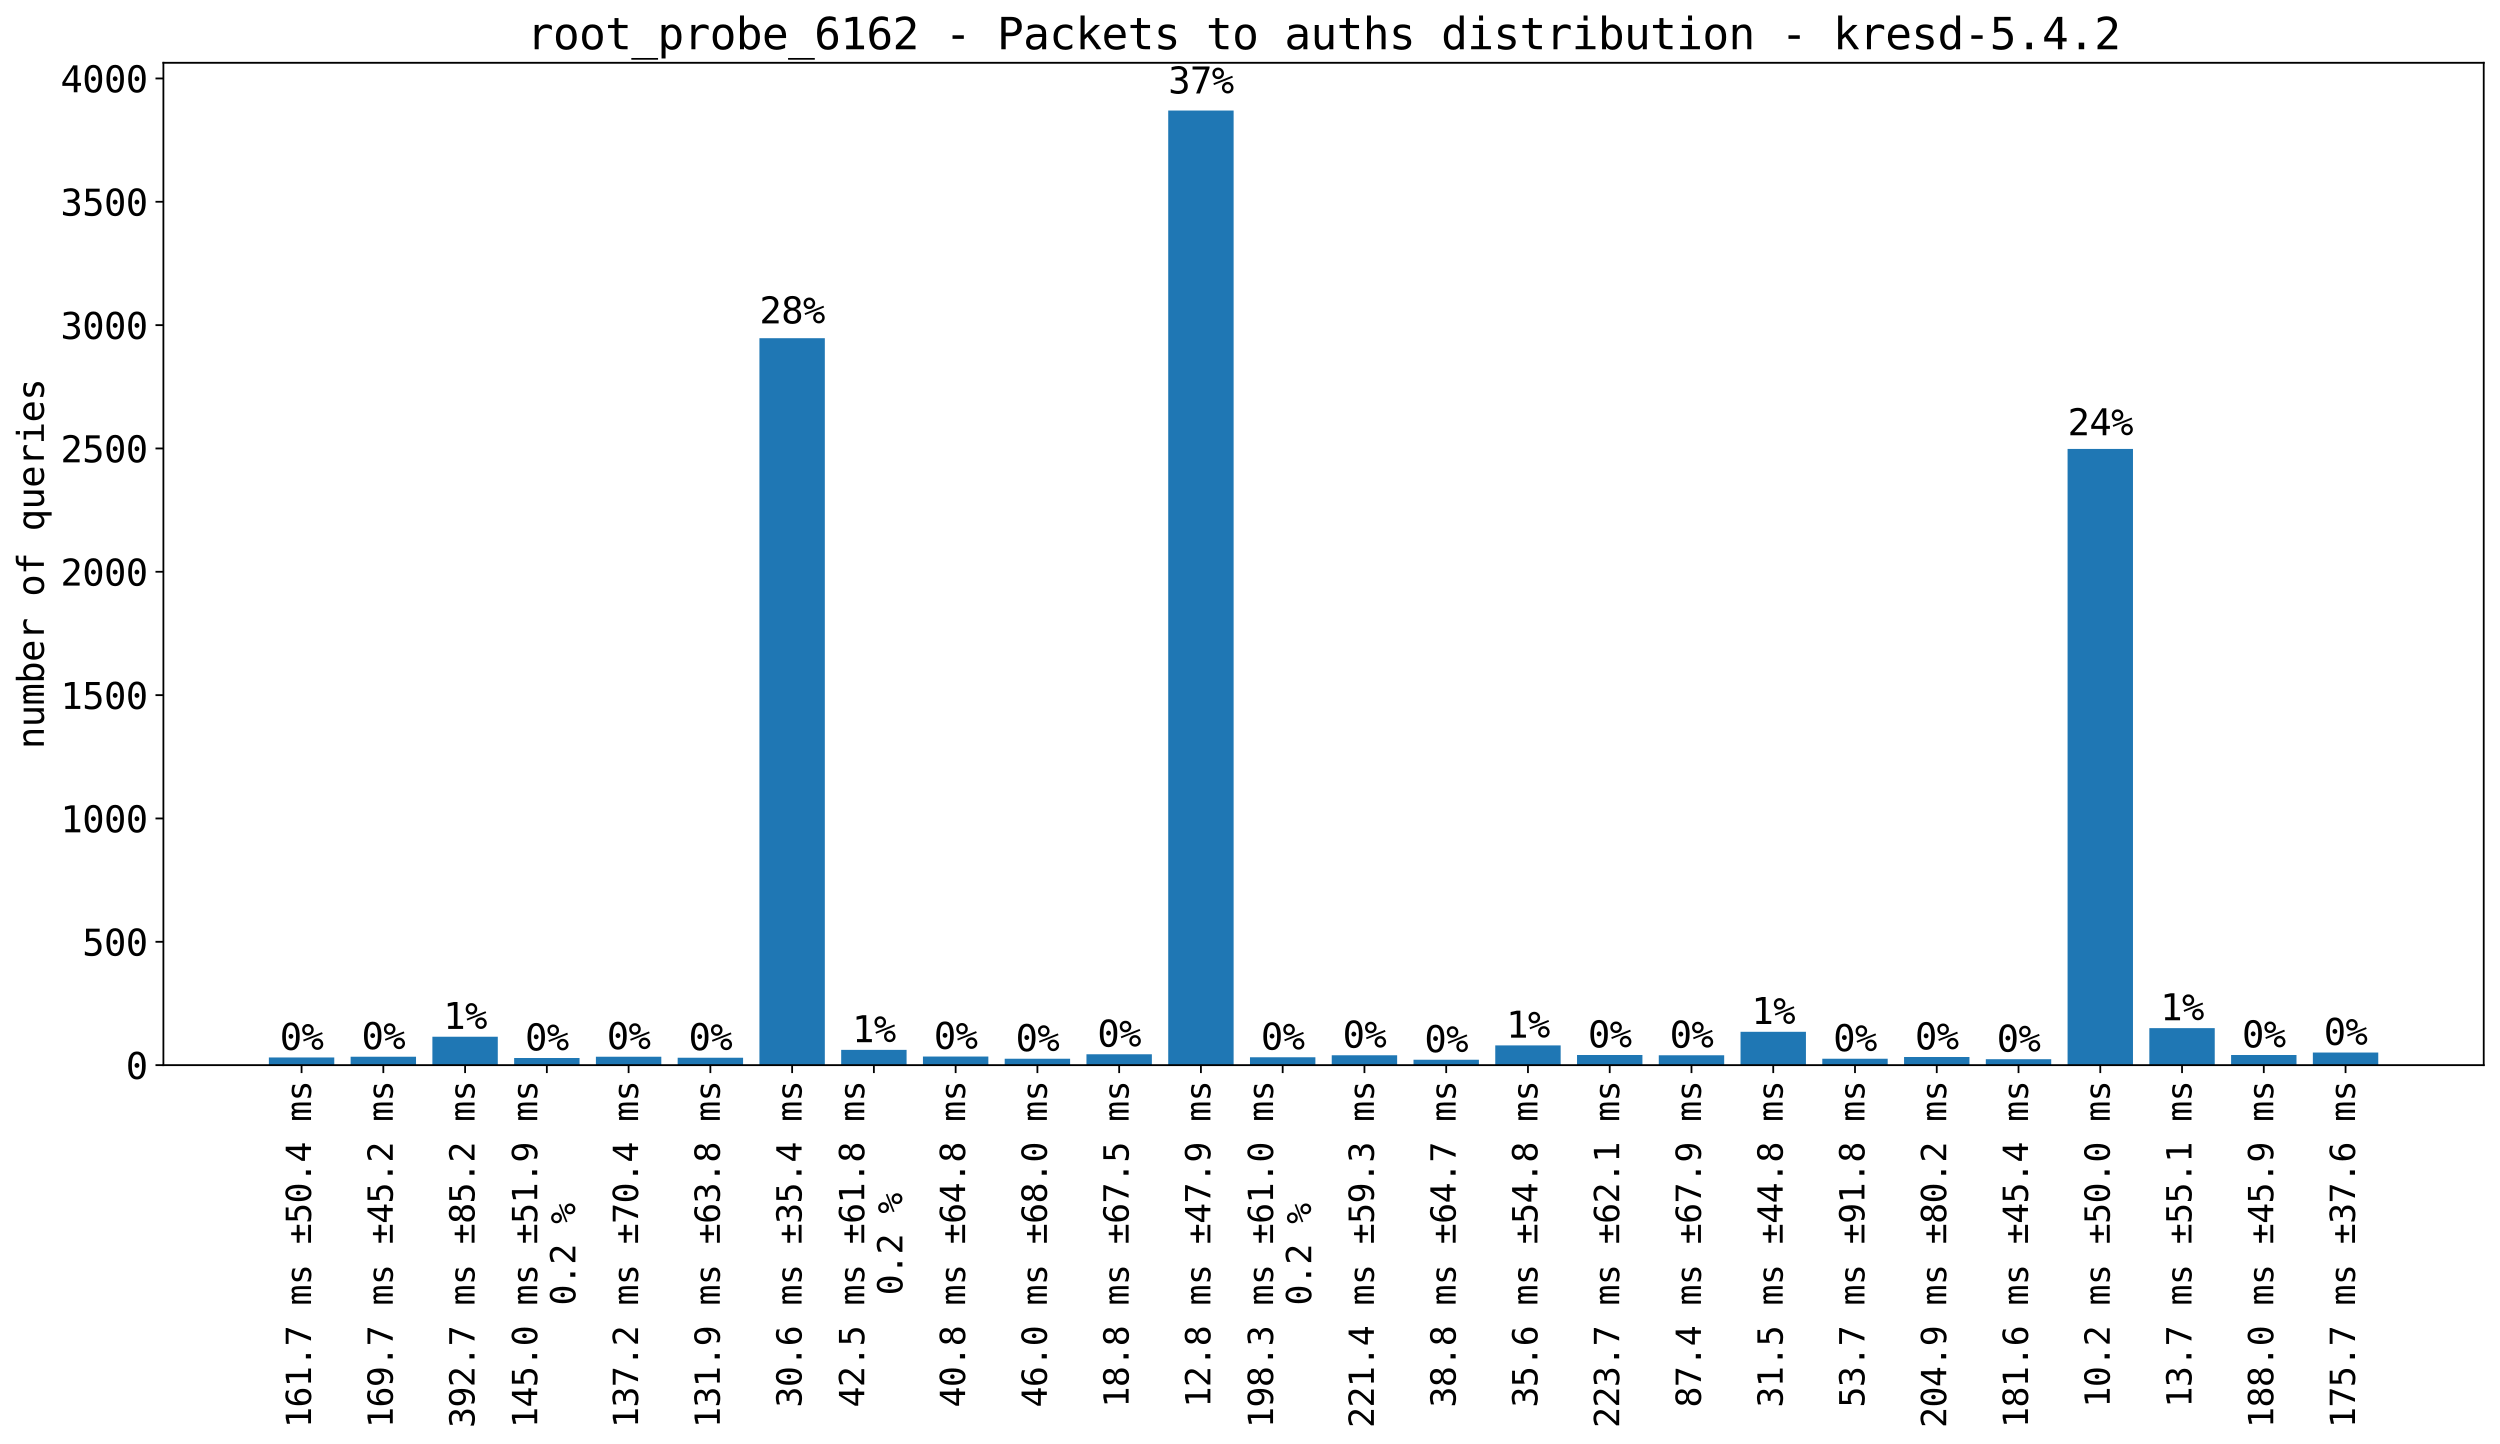 <?xml version="1.0" encoding="utf-8" standalone="no"?>
<!DOCTYPE svg PUBLIC "-//W3C//DTD SVG 1.1//EN"
  "http://www.w3.org/Graphics/SVG/1.1/DTD/svg11.dtd">
<svg height="639.027pt" version="1.1" viewBox="0 0 1106.22 639.027" width="1106.22pt" xmlns="http://www.w3.org/2000/svg" xmlns:xlink="http://www.w3.org/1999/xlink">
 <defs>
  <style type="text/css">*{stroke-linecap:butt;stroke-linejoin:round;}</style>
 </defs>
 <g id="figure_1">
  <g id="patch_1">
   <path d="M 0 639.027 
L 1106.22 639.027 
L 1106.22 0 
L 0 0 
z
" style="fill:#ffffff;"/>
  </g>
  <g id="axes_1">
   <g id="patch_2">
    <path d="M 72.3 471.309 
L 1099.02 471.309 
L 1099.02 27.789 
L 72.3 27.789 
z
" style="fill:#ffffff;"/>
   </g>
   <g id="patch_3">
    <path clip-path="url(#p1480311359)" d="M 118.969 471.309 
L 147.911 471.309 
L 147.911 467.925 
L 118.969 467.925 
z
" style="fill:#1f77b4;"/>
   </g>
   <g id="patch_4">
    <path clip-path="url(#p1480311359)" d="M 155.147 471.309 
L 184.089 471.309 
L 184.089 467.598 
L 155.147 467.598 
z
" style="fill:#1f77b4;"/>
   </g>
   <g id="patch_5">
    <path clip-path="url(#p1480311359)" d="M 191.324 471.309 
L 220.266 471.309 
L 220.266 458.757 
L 191.324 458.757 
z
" style="fill:#1f77b4;"/>
   </g>
   <g id="patch_6">
    <path clip-path="url(#p1480311359)" d="M 227.502 471.309 
L 256.444 471.309 
L 256.444 468.144 
L 227.502 468.144 
z
" style="fill:#1f77b4;"/>
   </g>
   <g id="patch_7">
    <path clip-path="url(#p1480311359)" d="M 263.679 471.309 
L 292.622 471.309 
L 292.622 467.598 
L 263.679 467.598 
z
" style="fill:#1f77b4;"/>
   </g>
   <g id="patch_8">
    <path clip-path="url(#p1480311359)" d="M 299.857 471.309 
L 328.799 471.309 
L 328.799 468.035 
L 299.857 468.035 
z
" style="fill:#1f77b4;"/>
   </g>
   <g id="patch_9">
    <path clip-path="url(#p1480311359)" d="M 336.035 471.309 
L 364.977 471.309 
L 364.977 149.652 
L 336.035 149.652 
z
" style="fill:#1f77b4;"/>
   </g>
   <g id="patch_10">
    <path clip-path="url(#p1480311359)" d="M 372.212 471.309 
L 401.154 471.309 
L 401.154 464.542 
L 372.212 464.542 
z
" style="fill:#1f77b4;"/>
   </g>
   <g id="patch_11">
    <path clip-path="url(#p1480311359)" d="M 408.39 471.309 
L 437.332 471.309 
L 437.332 467.489 
L 408.39 467.489 
z
" style="fill:#1f77b4;"/>
   </g>
   <g id="patch_12">
    <path clip-path="url(#p1480311359)" d="M 444.567 471.309 
L 473.509 471.309 
L 473.509 468.471 
L 444.567 468.471 
z
" style="fill:#1f77b4;"/>
   </g>
   <g id="patch_13">
    <path clip-path="url(#p1480311359)" d="M 480.745 471.309 
L 509.687 471.309 
L 509.687 466.507 
L 480.745 466.507 
z
" style="fill:#1f77b4;"/>
   </g>
   <g id="patch_14">
    <path clip-path="url(#p1480311359)" d="M 516.923 471.309 
L 545.865 471.309 
L 545.865 48.909 
L 516.923 48.909 
z
" style="fill:#1f77b4;"/>
   </g>
   <g id="patch_15">
    <path clip-path="url(#p1480311359)" d="M 553.1 471.309 
L 582.042 471.309 
L 582.042 467.816 
L 553.1 467.816 
z
" style="fill:#1f77b4;"/>
   </g>
   <g id="patch_16">
    <path clip-path="url(#p1480311359)" d="M 589.278 471.309 
L 618.22 471.309 
L 618.22 466.943 
L 589.278 466.943 
z
" style="fill:#1f77b4;"/>
   </g>
   <g id="patch_17">
    <path clip-path="url(#p1480311359)" d="M 625.455 471.309 
L 654.397 471.309 
L 654.397 468.908 
L 625.455 468.908 
z
" style="fill:#1f77b4;"/>
   </g>
   <g id="patch_18">
    <path clip-path="url(#p1480311359)" d="M 661.633 471.309 
L 690.575 471.309 
L 690.575 462.577 
L 661.633 462.577 
z
" style="fill:#1f77b4;"/>
   </g>
   <g id="patch_19">
    <path clip-path="url(#p1480311359)" d="M 697.811 471.309 
L 726.753 471.309 
L 726.753 466.834 
L 697.811 466.834 
z
" style="fill:#1f77b4;"/>
   </g>
   <g id="patch_20">
    <path clip-path="url(#p1480311359)" d="M 733.988 471.309 
L 762.93 471.309 
L 762.93 466.943 
L 733.988 466.943 
z
" style="fill:#1f77b4;"/>
   </g>
   <g id="patch_21">
    <path clip-path="url(#p1480311359)" d="M 770.166 471.309 
L 799.108 471.309 
L 799.108 456.574 
L 770.166 456.574 
z
" style="fill:#1f77b4;"/>
   </g>
   <g id="patch_22">
    <path clip-path="url(#p1480311359)" d="M 806.343 471.309 
L 835.285 471.309 
L 835.285 468.471 
L 806.343 468.471 
z
" style="fill:#1f77b4;"/>
   </g>
   <g id="patch_23">
    <path clip-path="url(#p1480311359)" d="M 842.521 471.309 
L 871.463 471.309 
L 871.463 467.707 
L 842.521 467.707 
z
" style="fill:#1f77b4;"/>
   </g>
   <g id="patch_24">
    <path clip-path="url(#p1480311359)" d="M 878.698 471.309 
L 907.641 471.309 
L 907.641 468.689 
L 878.698 468.689 
z
" style="fill:#1f77b4;"/>
   </g>
   <g id="patch_25">
    <path clip-path="url(#p1480311359)" d="M 914.876 471.309 
L 943.818 471.309 
L 943.818 198.659 
L 914.876 198.659 
z
" style="fill:#1f77b4;"/>
   </g>
   <g id="patch_26">
    <path clip-path="url(#p1480311359)" d="M 951.054 471.309 
L 979.996 471.309 
L 979.996 454.937 
L 951.054 454.937 
z
" style="fill:#1f77b4;"/>
   </g>
   <g id="patch_27">
    <path clip-path="url(#p1480311359)" d="M 987.231 471.309 
L 1016.173 471.309 
L 1016.173 466.834 
L 987.231 466.834 
z
" style="fill:#1f77b4;"/>
   </g>
   <g id="patch_28">
    <path clip-path="url(#p1480311359)" d="M 1023.409 471.309 
L 1052.351 471.309 
L 1052.351 465.742 
L 1023.409 465.742 
z
" style="fill:#1f77b4;"/>
   </g>
   <g id="matplotlib.axis_1">
    <g id="xtick_1">
     <g id="line2d_1">
      <defs>
       <path d="M 0 0 
L 0 3.5 
" id="m866903ba47" style="stroke:#000000;stroke-width:0.8;"/>
      </defs>
      <g>
       <use style="stroke:#000000;stroke-width:0.8;" x="133.44" xlink:href="#m866903ba47" y="471.309"/>
      </g>
     </g>
     <g id="text_1">
      <!-- 161.7 ms ±50.4 ms -->
      <g transform="translate(137.619 631.827)rotate(-90)scale(0.15 -0.15)">
       <defs>
        <path d="M 844 531 
L 1825 531 
L 1825 4097 
L 769 3859 
L 769 4434 
L 1819 4666 
L 2450 4666 
L 2450 531 
L 3419 531 
L 3419 0 
L 844 0 
L 844 531 
z
" id="DejaVuSansMono-31" transform="scale(0.016)"/>
        <path d="M 3097 4563 
L 3097 3981 
Q 2900 4097 2678 4158 
Q 2456 4219 2216 4219 
Q 1616 4219 1306 3767 
Q 997 3316 997 2438 
Q 1147 2750 1412 2917 
Q 1678 3084 2022 3084 
Q 2697 3084 3067 2670 
Q 3438 2256 3438 1497 
Q 3438 741 3056 325 
Q 2675 -91 1984 -91 
Q 1172 -91 794 492 
Q 416 1075 416 2328 
Q 416 3509 870 4129 
Q 1325 4750 2188 4750 
Q 2419 4750 2650 4701 
Q 2881 4653 3097 4563 
z
M 1972 2591 
Q 1569 2591 1337 2300 
Q 1106 2009 1106 1497 
Q 1106 984 1337 693 
Q 1569 403 1972 403 
Q 2391 403 2603 679 
Q 2816 956 2816 1497 
Q 2816 2041 2603 2316 
Q 2391 2591 1972 2591 
z
" id="DejaVuSansMono-36" transform="scale(0.016)"/>
        <path d="M 1528 953 
L 2316 953 
L 2316 0 
L 1528 0 
L 1528 953 
z
" id="DejaVuSansMono-2e" transform="scale(0.016)"/>
        <path d="M 434 4666 
L 3372 4666 
L 3372 4397 
L 1703 0 
L 1044 0 
L 2669 4134 
L 434 4134 
L 434 4666 
z
" id="DejaVuSansMono-37" transform="scale(0.016)"/>
        <path id="DejaVuSansMono-20" transform="scale(0.016)"/>
        <path d="M 2113 3144 
Q 2219 3369 2383 3476 
Q 2547 3584 2778 3584 
Q 3200 3584 3373 3257 
Q 3547 2931 3547 2028 
L 3547 0 
L 3022 0 
L 3022 2003 
Q 3022 2744 2939 2923 
Q 2856 3103 2638 3103 
Q 2388 3103 2295 2911 
Q 2203 2719 2203 2003 
L 2203 0 
L 1678 0 
L 1678 2003 
Q 1678 2753 1589 2928 
Q 1500 3103 1269 3103 
Q 1041 3103 952 2911 
Q 863 2719 863 2003 
L 863 0 
L 341 0 
L 341 3500 
L 863 3500 
L 863 3200 
Q 966 3388 1120 3486 
Q 1275 3584 1472 3584 
Q 1709 3584 1867 3475 
Q 2025 3366 2113 3144 
z
" id="DejaVuSansMono-6d" transform="scale(0.016)"/>
        <path d="M 3041 3378 
L 3041 2816 
Q 2794 2959 2544 3031 
Q 2294 3103 2034 3103 
Q 1644 3103 1451 2976 
Q 1259 2850 1259 2591 
Q 1259 2356 1403 2240 
Q 1547 2125 2119 2016 
L 2350 1972 
Q 2778 1891 2998 1647 
Q 3219 1403 3219 1013 
Q 3219 494 2850 201 
Q 2481 -91 1825 -91 
Q 1566 -91 1281 -36 
Q 997 19 666 128 
L 666 722 
Q 988 556 1281 473 
Q 1575 391 1838 391 
Q 2219 391 2428 545 
Q 2638 700 2638 978 
Q 2638 1378 1872 1531 
L 1847 1538 
L 1631 1581 
Q 1134 1678 906 1908 
Q 678 2138 678 2534 
Q 678 3038 1018 3311 
Q 1359 3584 1991 3584 
Q 2272 3584 2531 3532 
Q 2791 3481 3041 3378 
z
" id="DejaVuSansMono-73" transform="scale(0.016)"/>
        <path d="M 275 531 
L 3578 531 
L 3578 0 
L 275 0 
L 275 531 
z
M 2188 3659 
L 2188 2631 
L 3578 2631 
L 3578 2100 
L 2188 2100 
L 2188 1063 
L 1663 1063 
L 1663 2100 
L 275 2100 
L 275 2631 
L 1663 2631 
L 1663 3659 
L 2188 3659 
z
" id="DejaVuSansMono-b1" transform="scale(0.016)"/>
        <path d="M 647 4666 
L 3009 4666 
L 3009 4134 
L 1222 4134 
L 1222 2988 
Q 1356 3038 1492 3061 
Q 1628 3084 1766 3084 
Q 2491 3084 2916 2656 
Q 3341 2228 3341 1497 
Q 3341 759 2895 334 
Q 2450 -91 1678 -91 
Q 1306 -91 998 -41 
Q 691 9 447 109 
L 447 750 
Q 734 594 1025 517 
Q 1316 441 1619 441 
Q 2141 441 2423 716 
Q 2706 991 2706 1497 
Q 2706 1997 2414 2275 
Q 2122 2553 1600 2553 
Q 1347 2553 1106 2495 
Q 866 2438 647 2322 
L 647 4666 
z
" id="DejaVuSansMono-35" transform="scale(0.016)"/>
        <path d="M 1509 2344 
Q 1509 2516 1629 2641 
Q 1750 2766 1919 2766 
Q 2094 2766 2219 2641 
Q 2344 2516 2344 2344 
Q 2344 2169 2220 2047 
Q 2097 1925 1919 1925 
Q 1744 1925 1626 2044 
Q 1509 2163 1509 2344 
z
M 1925 4250 
Q 1484 4250 1267 3775 
Q 1050 3300 1050 2328 
Q 1050 1359 1267 884 
Q 1484 409 1925 409 
Q 2369 409 2586 884 
Q 2803 1359 2803 2328 
Q 2803 3300 2586 3775 
Q 2369 4250 1925 4250 
z
M 1925 4750 
Q 2672 4750 3055 4137 
Q 3438 3525 3438 2328 
Q 3438 1134 3055 521 
Q 2672 -91 1925 -91 
Q 1178 -91 797 521 
Q 416 1134 416 2328 
Q 416 3525 797 4137 
Q 1178 4750 1925 4750 
z
" id="DejaVuSansMono-30" transform="scale(0.016)"/>
        <path d="M 2297 4091 
L 825 1625 
L 2297 1625 
L 2297 4091 
z
M 2194 4666 
L 2925 4666 
L 2925 1625 
L 3547 1625 
L 3547 1113 
L 2925 1113 
L 2925 0 
L 2297 0 
L 2297 1113 
L 319 1113 
L 319 1709 
L 2194 4666 
z
" id="DejaVuSansMono-34" transform="scale(0.016)"/>
       </defs>
       <use xlink:href="#DejaVuSansMono-31"/>
       <use x="60.205" xlink:href="#DejaVuSansMono-36"/>
       <use x="120.41" xlink:href="#DejaVuSansMono-31"/>
       <use x="180.615" xlink:href="#DejaVuSansMono-2e"/>
       <use x="240.82" xlink:href="#DejaVuSansMono-37"/>
       <use x="301.025" xlink:href="#DejaVuSansMono-20"/>
       <use x="361.23" xlink:href="#DejaVuSansMono-6d"/>
       <use x="421.436" xlink:href="#DejaVuSansMono-73"/>
       <use x="481.641" xlink:href="#DejaVuSansMono-20"/>
       <use x="541.846" xlink:href="#DejaVuSansMono-b1"/>
       <use x="602.051" xlink:href="#DejaVuSansMono-35"/>
       <use x="662.256" xlink:href="#DejaVuSansMono-30"/>
       <use x="722.461" xlink:href="#DejaVuSansMono-2e"/>
       <use x="782.666" xlink:href="#DejaVuSansMono-34"/>
       <use x="842.871" xlink:href="#DejaVuSansMono-20"/>
       <use x="903.076" xlink:href="#DejaVuSansMono-6d"/>
       <use x="963.281" xlink:href="#DejaVuSansMono-73"/>
      </g>
     </g>
    </g>
    <g id="xtick_2">
     <g id="line2d_2">
      <g>
       <use style="stroke:#000000;stroke-width:0.8;" x="169.618" xlink:href="#m866903ba47" y="471.309"/>
      </g>
     </g>
     <g id="text_2">
      <!-- 169.7 ms ±45.2 ms -->
      <g transform="translate(173.797 631.827)rotate(-90)scale(0.15 -0.15)">
       <defs>
        <path d="M 1863 2069 
Q 2266 2069 2495 2359 
Q 2725 2650 2725 3163 
Q 2725 3675 2495 3965 
Q 2266 4256 1863 4256 
Q 1444 4256 1231 3979 
Q 1019 3703 1019 3163 
Q 1019 2619 1230 2344 
Q 1441 2069 1863 2069 
z
M 738 97 
L 738 678 
Q 934 563 1156 502 
Q 1378 441 1619 441 
Q 2219 441 2526 892 
Q 2834 1344 2834 2222 
Q 2688 1909 2422 1742 
Q 2156 1575 1813 1575 
Q 1138 1575 767 1990 
Q 397 2406 397 3169 
Q 397 3922 776 4336 
Q 1156 4750 1850 4750 
Q 2663 4750 3041 4165 
Q 3419 3581 3419 2328 
Q 3419 1150 2964 529 
Q 2509 -91 1644 -91 
Q 1416 -91 1184 -42 
Q 953 6 738 97 
z
" id="DejaVuSansMono-39" transform="scale(0.016)"/>
        <path d="M 1166 531 
L 3309 531 
L 3309 0 
L 475 0 
L 475 531 
Q 1059 1147 1496 1619 
Q 1934 2091 2100 2284 
Q 2413 2666 2522 2902 
Q 2631 3138 2631 3384 
Q 2631 3775 2401 3997 
Q 2172 4219 1772 4219 
Q 1488 4219 1175 4116 
Q 863 4013 513 3803 
L 513 4441 
Q 834 4594 1145 4672 
Q 1456 4750 1759 4750 
Q 2444 4750 2861 4386 
Q 3278 4022 3278 3431 
Q 3278 3131 3139 2831 
Q 3000 2531 2688 2169 
Q 2513 1966 2180 1606 
Q 1847 1247 1166 531 
z
" id="DejaVuSansMono-32" transform="scale(0.016)"/>
       </defs>
       <use xlink:href="#DejaVuSansMono-31"/>
       <use x="60.205" xlink:href="#DejaVuSansMono-36"/>
       <use x="120.41" xlink:href="#DejaVuSansMono-39"/>
       <use x="180.615" xlink:href="#DejaVuSansMono-2e"/>
       <use x="240.82" xlink:href="#DejaVuSansMono-37"/>
       <use x="301.025" xlink:href="#DejaVuSansMono-20"/>
       <use x="361.23" xlink:href="#DejaVuSansMono-6d"/>
       <use x="421.436" xlink:href="#DejaVuSansMono-73"/>
       <use x="481.641" xlink:href="#DejaVuSansMono-20"/>
       <use x="541.846" xlink:href="#DejaVuSansMono-b1"/>
       <use x="602.051" xlink:href="#DejaVuSansMono-34"/>
       <use x="662.256" xlink:href="#DejaVuSansMono-35"/>
       <use x="722.461" xlink:href="#DejaVuSansMono-2e"/>
       <use x="782.666" xlink:href="#DejaVuSansMono-32"/>
       <use x="842.871" xlink:href="#DejaVuSansMono-20"/>
       <use x="903.076" xlink:href="#DejaVuSansMono-6d"/>
       <use x="963.281" xlink:href="#DejaVuSansMono-73"/>
      </g>
     </g>
    </g>
    <g id="xtick_3">
     <g id="line2d_3">
      <g>
       <use style="stroke:#000000;stroke-width:0.8;" x="205.795" xlink:href="#m866903ba47" y="471.309"/>
      </g>
     </g>
     <g id="text_3">
      <!-- 392.7 ms ±85.2 ms -->
      <g transform="translate(209.974 631.827)rotate(-90)scale(0.15 -0.15)">
       <defs>
        <path d="M 2425 2497 
Q 2884 2375 3128 2064 
Q 3372 1753 3372 1288 
Q 3372 644 2939 276 
Q 2506 -91 1741 -91 
Q 1419 -91 1084 -31 
Q 750 28 428 141 
L 428 769 
Q 747 603 1056 522 
Q 1366 441 1672 441 
Q 2191 441 2469 675 
Q 2747 909 2747 1350 
Q 2747 1756 2469 1995 
Q 2191 2234 1716 2234 
L 1234 2234 
L 1234 2753 
L 1716 2753 
Q 2150 2753 2394 2943 
Q 2638 3134 2638 3475 
Q 2638 3834 2411 4026 
Q 2184 4219 1766 4219 
Q 1488 4219 1191 4156 
Q 894 4094 569 3969 
L 569 4550 
Q 947 4650 1242 4700 
Q 1538 4750 1766 4750 
Q 2447 4750 2855 4408 
Q 3263 4066 3263 3500 
Q 3263 3116 3048 2859 
Q 2834 2603 2425 2497 
z
" id="DejaVuSansMono-33" transform="scale(0.016)"/>
        <path d="M 1925 2216 
Q 1503 2216 1273 1980 
Q 1044 1744 1044 1313 
Q 1044 881 1276 642 
Q 1509 403 1925 403 
Q 2350 403 2579 639 
Q 2809 875 2809 1313 
Q 2809 1741 2576 1978 
Q 2344 2216 1925 2216 
z
M 1375 2478 
Q 972 2581 745 2862 
Q 519 3144 519 3541 
Q 519 4097 897 4423 
Q 1275 4750 1925 4750 
Q 2578 4750 2956 4423 
Q 3334 4097 3334 3541 
Q 3334 3144 3107 2862 
Q 2881 2581 2478 2478 
Q 2947 2375 3195 2062 
Q 3444 1750 3444 1253 
Q 3444 622 3041 265 
Q 2638 -91 1925 -91 
Q 1213 -91 811 264 
Q 409 619 409 1247 
Q 409 1747 657 2061 
Q 906 2375 1375 2478 
z
M 1147 3481 
Q 1147 3106 1347 2909 
Q 1547 2713 1925 2713 
Q 2306 2713 2506 2909 
Q 2706 3106 2706 3481 
Q 2706 3863 2507 4063 
Q 2309 4263 1925 4263 
Q 1547 4263 1347 4061 
Q 1147 3859 1147 3481 
z
" id="DejaVuSansMono-38" transform="scale(0.016)"/>
       </defs>
       <use xlink:href="#DejaVuSansMono-33"/>
       <use x="60.205" xlink:href="#DejaVuSansMono-39"/>
       <use x="120.41" xlink:href="#DejaVuSansMono-32"/>
       <use x="180.615" xlink:href="#DejaVuSansMono-2e"/>
       <use x="240.82" xlink:href="#DejaVuSansMono-37"/>
       <use x="301.025" xlink:href="#DejaVuSansMono-20"/>
       <use x="361.23" xlink:href="#DejaVuSansMono-6d"/>
       <use x="421.436" xlink:href="#DejaVuSansMono-73"/>
       <use x="481.641" xlink:href="#DejaVuSansMono-20"/>
       <use x="541.846" xlink:href="#DejaVuSansMono-b1"/>
       <use x="602.051" xlink:href="#DejaVuSansMono-38"/>
       <use x="662.256" xlink:href="#DejaVuSansMono-35"/>
       <use x="722.461" xlink:href="#DejaVuSansMono-2e"/>
       <use x="782.666" xlink:href="#DejaVuSansMono-32"/>
       <use x="842.871" xlink:href="#DejaVuSansMono-20"/>
       <use x="903.076" xlink:href="#DejaVuSansMono-6d"/>
       <use x="963.281" xlink:href="#DejaVuSansMono-73"/>
      </g>
     </g>
    </g>
    <g id="xtick_4">
     <g id="line2d_4">
      <g>
       <use style="stroke:#000000;stroke-width:0.8;" x="241.973" xlink:href="#m866903ba47" y="471.309"/>
      </g>
     </g>
     <g id="text_4">
      <!-- 145.0 ms ±51.9 ms -->
      <g transform="translate(237.706 631.827)rotate(-90)scale(0.15 -0.15)">
       <use xlink:href="#DejaVuSansMono-31"/>
       <use x="60.205" xlink:href="#DejaVuSansMono-34"/>
       <use x="120.41" xlink:href="#DejaVuSansMono-35"/>
       <use x="180.615" xlink:href="#DejaVuSansMono-2e"/>
       <use x="240.82" xlink:href="#DejaVuSansMono-30"/>
       <use x="301.025" xlink:href="#DejaVuSansMono-20"/>
       <use x="361.23" xlink:href="#DejaVuSansMono-6d"/>
       <use x="421.436" xlink:href="#DejaVuSansMono-73"/>
       <use x="481.641" xlink:href="#DejaVuSansMono-20"/>
       <use x="541.846" xlink:href="#DejaVuSansMono-b1"/>
       <use x="602.051" xlink:href="#DejaVuSansMono-35"/>
       <use x="662.256" xlink:href="#DejaVuSansMono-31"/>
       <use x="722.461" xlink:href="#DejaVuSansMono-2e"/>
       <use x="782.666" xlink:href="#DejaVuSansMono-39"/>
       <use x="842.871" xlink:href="#DejaVuSansMono-20"/>
       <use x="903.076" xlink:href="#DejaVuSansMono-6d"/>
       <use x="963.281" xlink:href="#DejaVuSansMono-73"/>
      </g>
      <!-- 0.2 % -->
      <g transform="translate(254.598 577.644)rotate(-90)scale(0.15 -0.15)">
       <defs>
        <path d="M 2175 997 
Q 2175 753 2339 587 
Q 2503 422 2747 422 
Q 2988 422 3155 589 
Q 3322 756 3322 997 
Q 3322 1238 3153 1406 
Q 2984 1575 2747 1575 
Q 2503 1575 2339 1409 
Q 2175 1244 2175 997 
z
M 1753 997 
Q 1753 1419 2040 1708 
Q 2328 1997 2747 1997 
Q 2947 1997 3126 1922 
Q 3306 1847 3450 1703 
Q 3594 1556 3672 1375 
Q 3750 1194 3750 997 
Q 3750 581 3459 290 
Q 3169 0 2747 0 
Q 2322 0 2037 286 
Q 1753 572 1753 997 
z
M 378 1453 
L 269 1753 
L 3525 3059 
L 3653 2759 
L 378 1453 
z
M 525 3475 
Q 525 3228 689 3064 
Q 853 2900 1100 2900 
Q 1341 2900 1509 3067 
Q 1678 3234 1678 3475 
Q 1678 3716 1509 3883 
Q 1341 4050 1100 4050 
Q 859 4050 692 3884 
Q 525 3719 525 3475 
z
M 103 3475 
Q 103 3897 390 4186 
Q 678 4475 1100 4475 
Q 1300 4475 1483 4400 
Q 1666 4325 1806 4184 
Q 1947 4044 2023 3861 
Q 2100 3678 2100 3475 
Q 2100 3056 1809 2767 
Q 1519 2478 1100 2478 
Q 678 2478 390 2765 
Q 103 3053 103 3475 
z
" id="DejaVuSansMono-25" transform="scale(0.016)"/>
       </defs>
       <use xlink:href="#DejaVuSansMono-30"/>
       <use x="60.205" xlink:href="#DejaVuSansMono-2e"/>
       <use x="120.41" xlink:href="#DejaVuSansMono-32"/>
       <use x="180.615" xlink:href="#DejaVuSansMono-20"/>
       <use x="240.82" xlink:href="#DejaVuSansMono-25"/>
      </g>
     </g>
    </g>
    <g id="xtick_5">
     <g id="line2d_5">
      <g>
       <use style="stroke:#000000;stroke-width:0.8;" x="278.15" xlink:href="#m866903ba47" y="471.309"/>
      </g>
     </g>
     <g id="text_5">
      <!-- 137.2 ms ±70.4 ms -->
      <g transform="translate(282.329 631.827)rotate(-90)scale(0.15 -0.15)">
       <use xlink:href="#DejaVuSansMono-31"/>
       <use x="60.205" xlink:href="#DejaVuSansMono-33"/>
       <use x="120.41" xlink:href="#DejaVuSansMono-37"/>
       <use x="180.615" xlink:href="#DejaVuSansMono-2e"/>
       <use x="240.82" xlink:href="#DejaVuSansMono-32"/>
       <use x="301.025" xlink:href="#DejaVuSansMono-20"/>
       <use x="361.23" xlink:href="#DejaVuSansMono-6d"/>
       <use x="421.436" xlink:href="#DejaVuSansMono-73"/>
       <use x="481.641" xlink:href="#DejaVuSansMono-20"/>
       <use x="541.846" xlink:href="#DejaVuSansMono-b1"/>
       <use x="602.051" xlink:href="#DejaVuSansMono-37"/>
       <use x="662.256" xlink:href="#DejaVuSansMono-30"/>
       <use x="722.461" xlink:href="#DejaVuSansMono-2e"/>
       <use x="782.666" xlink:href="#DejaVuSansMono-34"/>
       <use x="842.871" xlink:href="#DejaVuSansMono-20"/>
       <use x="903.076" xlink:href="#DejaVuSansMono-6d"/>
       <use x="963.281" xlink:href="#DejaVuSansMono-73"/>
      </g>
     </g>
    </g>
    <g id="xtick_6">
     <g id="line2d_6">
      <g>
       <use style="stroke:#000000;stroke-width:0.8;" x="314.328" xlink:href="#m866903ba47" y="471.309"/>
      </g>
     </g>
     <g id="text_6">
      <!-- 131.9 ms ±63.8 ms -->
      <g transform="translate(318.507 631.827)rotate(-90)scale(0.15 -0.15)">
       <use xlink:href="#DejaVuSansMono-31"/>
       <use x="60.205" xlink:href="#DejaVuSansMono-33"/>
       <use x="120.41" xlink:href="#DejaVuSansMono-31"/>
       <use x="180.615" xlink:href="#DejaVuSansMono-2e"/>
       <use x="240.82" xlink:href="#DejaVuSansMono-39"/>
       <use x="301.025" xlink:href="#DejaVuSansMono-20"/>
       <use x="361.23" xlink:href="#DejaVuSansMono-6d"/>
       <use x="421.436" xlink:href="#DejaVuSansMono-73"/>
       <use x="481.641" xlink:href="#DejaVuSansMono-20"/>
       <use x="541.846" xlink:href="#DejaVuSansMono-b1"/>
       <use x="602.051" xlink:href="#DejaVuSansMono-36"/>
       <use x="662.256" xlink:href="#DejaVuSansMono-33"/>
       <use x="722.461" xlink:href="#DejaVuSansMono-2e"/>
       <use x="782.666" xlink:href="#DejaVuSansMono-38"/>
       <use x="842.871" xlink:href="#DejaVuSansMono-20"/>
       <use x="903.076" xlink:href="#DejaVuSansMono-6d"/>
       <use x="963.281" xlink:href="#DejaVuSansMono-73"/>
      </g>
     </g>
    </g>
    <g id="xtick_7">
     <g id="line2d_7">
      <g>
       <use style="stroke:#000000;stroke-width:0.8;" x="350.506" xlink:href="#m866903ba47" y="471.309"/>
      </g>
     </g>
     <g id="text_7">
      <!-- 30.6 ms ±35.4 ms -->
      <g transform="translate(354.685 622.797)rotate(-90)scale(0.15 -0.15)">
       <use xlink:href="#DejaVuSansMono-33"/>
       <use x="60.205" xlink:href="#DejaVuSansMono-30"/>
       <use x="120.41" xlink:href="#DejaVuSansMono-2e"/>
       <use x="180.615" xlink:href="#DejaVuSansMono-36"/>
       <use x="240.82" xlink:href="#DejaVuSansMono-20"/>
       <use x="301.025" xlink:href="#DejaVuSansMono-6d"/>
       <use x="361.23" xlink:href="#DejaVuSansMono-73"/>
       <use x="421.436" xlink:href="#DejaVuSansMono-20"/>
       <use x="481.641" xlink:href="#DejaVuSansMono-b1"/>
       <use x="541.846" xlink:href="#DejaVuSansMono-33"/>
       <use x="602.051" xlink:href="#DejaVuSansMono-35"/>
       <use x="662.256" xlink:href="#DejaVuSansMono-2e"/>
       <use x="722.461" xlink:href="#DejaVuSansMono-34"/>
       <use x="782.666" xlink:href="#DejaVuSansMono-20"/>
       <use x="842.871" xlink:href="#DejaVuSansMono-6d"/>
       <use x="903.076" xlink:href="#DejaVuSansMono-73"/>
      </g>
     </g>
    </g>
    <g id="xtick_8">
     <g id="line2d_8">
      <g>
       <use style="stroke:#000000;stroke-width:0.8;" x="386.683" xlink:href="#m866903ba47" y="471.309"/>
      </g>
     </g>
     <g id="text_8">
      <!-- 42.5 ms ±61.8 ms -->
      <g transform="translate(382.416 622.797)rotate(-90)scale(0.15 -0.15)">
       <use xlink:href="#DejaVuSansMono-34"/>
       <use x="60.205" xlink:href="#DejaVuSansMono-32"/>
       <use x="120.41" xlink:href="#DejaVuSansMono-2e"/>
       <use x="180.615" xlink:href="#DejaVuSansMono-35"/>
       <use x="240.82" xlink:href="#DejaVuSansMono-20"/>
       <use x="301.025" xlink:href="#DejaVuSansMono-6d"/>
       <use x="361.23" xlink:href="#DejaVuSansMono-73"/>
       <use x="421.436" xlink:href="#DejaVuSansMono-20"/>
       <use x="481.641" xlink:href="#DejaVuSansMono-b1"/>
       <use x="541.846" xlink:href="#DejaVuSansMono-36"/>
       <use x="602.051" xlink:href="#DejaVuSansMono-31"/>
       <use x="662.256" xlink:href="#DejaVuSansMono-2e"/>
       <use x="722.461" xlink:href="#DejaVuSansMono-38"/>
       <use x="782.666" xlink:href="#DejaVuSansMono-20"/>
       <use x="842.871" xlink:href="#DejaVuSansMono-6d"/>
       <use x="903.076" xlink:href="#DejaVuSansMono-73"/>
      </g>
      <!-- 0.2 % -->
      <g transform="translate(399.308 573.129)rotate(-90)scale(0.15 -0.15)">
       <use xlink:href="#DejaVuSansMono-30"/>
       <use x="60.205" xlink:href="#DejaVuSansMono-2e"/>
       <use x="120.41" xlink:href="#DejaVuSansMono-32"/>
       <use x="180.615" xlink:href="#DejaVuSansMono-20"/>
       <use x="240.82" xlink:href="#DejaVuSansMono-25"/>
      </g>
     </g>
    </g>
    <g id="xtick_9">
     <g id="line2d_9">
      <g>
       <use style="stroke:#000000;stroke-width:0.8;" x="422.861" xlink:href="#m866903ba47" y="471.309"/>
      </g>
     </g>
     <g id="text_9">
      <!-- 40.8 ms ±64.8 ms -->
      <g transform="translate(427.04 622.797)rotate(-90)scale(0.15 -0.15)">
       <use xlink:href="#DejaVuSansMono-34"/>
       <use x="60.205" xlink:href="#DejaVuSansMono-30"/>
       <use x="120.41" xlink:href="#DejaVuSansMono-2e"/>
       <use x="180.615" xlink:href="#DejaVuSansMono-38"/>
       <use x="240.82" xlink:href="#DejaVuSansMono-20"/>
       <use x="301.025" xlink:href="#DejaVuSansMono-6d"/>
       <use x="361.23" xlink:href="#DejaVuSansMono-73"/>
       <use x="421.436" xlink:href="#DejaVuSansMono-20"/>
       <use x="481.641" xlink:href="#DejaVuSansMono-b1"/>
       <use x="541.846" xlink:href="#DejaVuSansMono-36"/>
       <use x="602.051" xlink:href="#DejaVuSansMono-34"/>
       <use x="662.256" xlink:href="#DejaVuSansMono-2e"/>
       <use x="722.461" xlink:href="#DejaVuSansMono-38"/>
       <use x="782.666" xlink:href="#DejaVuSansMono-20"/>
       <use x="842.871" xlink:href="#DejaVuSansMono-6d"/>
       <use x="903.076" xlink:href="#DejaVuSansMono-73"/>
      </g>
     </g>
    </g>
    <g id="xtick_10">
     <g id="line2d_10">
      <g>
       <use style="stroke:#000000;stroke-width:0.8;" x="459.038" xlink:href="#m866903ba47" y="471.309"/>
      </g>
     </g>
     <g id="text_10">
      <!-- 46.0 ms ±68.0 ms -->
      <g transform="translate(463.217 622.797)rotate(-90)scale(0.15 -0.15)">
       <use xlink:href="#DejaVuSansMono-34"/>
       <use x="60.205" xlink:href="#DejaVuSansMono-36"/>
       <use x="120.41" xlink:href="#DejaVuSansMono-2e"/>
       <use x="180.615" xlink:href="#DejaVuSansMono-30"/>
       <use x="240.82" xlink:href="#DejaVuSansMono-20"/>
       <use x="301.025" xlink:href="#DejaVuSansMono-6d"/>
       <use x="361.23" xlink:href="#DejaVuSansMono-73"/>
       <use x="421.436" xlink:href="#DejaVuSansMono-20"/>
       <use x="481.641" xlink:href="#DejaVuSansMono-b1"/>
       <use x="541.846" xlink:href="#DejaVuSansMono-36"/>
       <use x="602.051" xlink:href="#DejaVuSansMono-38"/>
       <use x="662.256" xlink:href="#DejaVuSansMono-2e"/>
       <use x="722.461" xlink:href="#DejaVuSansMono-30"/>
       <use x="782.666" xlink:href="#DejaVuSansMono-20"/>
       <use x="842.871" xlink:href="#DejaVuSansMono-6d"/>
       <use x="903.076" xlink:href="#DejaVuSansMono-73"/>
      </g>
     </g>
    </g>
    <g id="xtick_11">
     <g id="line2d_11">
      <g>
       <use style="stroke:#000000;stroke-width:0.8;" x="495.216" xlink:href="#m866903ba47" y="471.309"/>
      </g>
     </g>
     <g id="text_11">
      <!-- 18.8 ms ±67.5 ms -->
      <g transform="translate(499.395 622.797)rotate(-90)scale(0.15 -0.15)">
       <use xlink:href="#DejaVuSansMono-31"/>
       <use x="60.205" xlink:href="#DejaVuSansMono-38"/>
       <use x="120.41" xlink:href="#DejaVuSansMono-2e"/>
       <use x="180.615" xlink:href="#DejaVuSansMono-38"/>
       <use x="240.82" xlink:href="#DejaVuSansMono-20"/>
       <use x="301.025" xlink:href="#DejaVuSansMono-6d"/>
       <use x="361.23" xlink:href="#DejaVuSansMono-73"/>
       <use x="421.436" xlink:href="#DejaVuSansMono-20"/>
       <use x="481.641" xlink:href="#DejaVuSansMono-b1"/>
       <use x="541.846" xlink:href="#DejaVuSansMono-36"/>
       <use x="602.051" xlink:href="#DejaVuSansMono-37"/>
       <use x="662.256" xlink:href="#DejaVuSansMono-2e"/>
       <use x="722.461" xlink:href="#DejaVuSansMono-35"/>
       <use x="782.666" xlink:href="#DejaVuSansMono-20"/>
       <use x="842.871" xlink:href="#DejaVuSansMono-6d"/>
       <use x="903.076" xlink:href="#DejaVuSansMono-73"/>
      </g>
     </g>
    </g>
    <g id="xtick_12">
     <g id="line2d_12">
      <g>
       <use style="stroke:#000000;stroke-width:0.8;" x="531.394" xlink:href="#m866903ba47" y="471.309"/>
      </g>
     </g>
     <g id="text_12">
      <!-- 12.8 ms ±47.9 ms -->
      <g transform="translate(535.573 622.797)rotate(-90)scale(0.15 -0.15)">
       <use xlink:href="#DejaVuSansMono-31"/>
       <use x="60.205" xlink:href="#DejaVuSansMono-32"/>
       <use x="120.41" xlink:href="#DejaVuSansMono-2e"/>
       <use x="180.615" xlink:href="#DejaVuSansMono-38"/>
       <use x="240.82" xlink:href="#DejaVuSansMono-20"/>
       <use x="301.025" xlink:href="#DejaVuSansMono-6d"/>
       <use x="361.23" xlink:href="#DejaVuSansMono-73"/>
       <use x="421.436" xlink:href="#DejaVuSansMono-20"/>
       <use x="481.641" xlink:href="#DejaVuSansMono-b1"/>
       <use x="541.846" xlink:href="#DejaVuSansMono-34"/>
       <use x="602.051" xlink:href="#DejaVuSansMono-37"/>
       <use x="662.256" xlink:href="#DejaVuSansMono-2e"/>
       <use x="722.461" xlink:href="#DejaVuSansMono-39"/>
       <use x="782.666" xlink:href="#DejaVuSansMono-20"/>
       <use x="842.871" xlink:href="#DejaVuSansMono-6d"/>
       <use x="903.076" xlink:href="#DejaVuSansMono-73"/>
      </g>
     </g>
    </g>
    <g id="xtick_13">
     <g id="line2d_13">
      <g>
       <use style="stroke:#000000;stroke-width:0.8;" x="567.571" xlink:href="#m866903ba47" y="471.309"/>
      </g>
     </g>
     <g id="text_13">
      <!-- 198.3 ms ±61.0 ms -->
      <g transform="translate(563.304 631.827)rotate(-90)scale(0.15 -0.15)">
       <use xlink:href="#DejaVuSansMono-31"/>
       <use x="60.205" xlink:href="#DejaVuSansMono-39"/>
       <use x="120.41" xlink:href="#DejaVuSansMono-38"/>
       <use x="180.615" xlink:href="#DejaVuSansMono-2e"/>
       <use x="240.82" xlink:href="#DejaVuSansMono-33"/>
       <use x="301.025" xlink:href="#DejaVuSansMono-20"/>
       <use x="361.23" xlink:href="#DejaVuSansMono-6d"/>
       <use x="421.436" xlink:href="#DejaVuSansMono-73"/>
       <use x="481.641" xlink:href="#DejaVuSansMono-20"/>
       <use x="541.846" xlink:href="#DejaVuSansMono-b1"/>
       <use x="602.051" xlink:href="#DejaVuSansMono-36"/>
       <use x="662.256" xlink:href="#DejaVuSansMono-31"/>
       <use x="722.461" xlink:href="#DejaVuSansMono-2e"/>
       <use x="782.666" xlink:href="#DejaVuSansMono-30"/>
       <use x="842.871" xlink:href="#DejaVuSansMono-20"/>
       <use x="903.076" xlink:href="#DejaVuSansMono-6d"/>
       <use x="963.281" xlink:href="#DejaVuSansMono-73"/>
      </g>
      <!-- 0.2 % -->
      <g transform="translate(580.196 577.644)rotate(-90)scale(0.15 -0.15)">
       <use xlink:href="#DejaVuSansMono-30"/>
       <use x="60.205" xlink:href="#DejaVuSansMono-2e"/>
       <use x="120.41" xlink:href="#DejaVuSansMono-32"/>
       <use x="180.615" xlink:href="#DejaVuSansMono-20"/>
       <use x="240.82" xlink:href="#DejaVuSansMono-25"/>
      </g>
     </g>
    </g>
    <g id="xtick_14">
     <g id="line2d_14">
      <g>
       <use style="stroke:#000000;stroke-width:0.8;" x="603.749" xlink:href="#m866903ba47" y="471.309"/>
      </g>
     </g>
     <g id="text_14">
      <!-- 221.4 ms ±59.3 ms -->
      <g transform="translate(607.928 631.827)rotate(-90)scale(0.15 -0.15)">
       <use xlink:href="#DejaVuSansMono-32"/>
       <use x="60.205" xlink:href="#DejaVuSansMono-32"/>
       <use x="120.41" xlink:href="#DejaVuSansMono-31"/>
       <use x="180.615" xlink:href="#DejaVuSansMono-2e"/>
       <use x="240.82" xlink:href="#DejaVuSansMono-34"/>
       <use x="301.025" xlink:href="#DejaVuSansMono-20"/>
       <use x="361.23" xlink:href="#DejaVuSansMono-6d"/>
       <use x="421.436" xlink:href="#DejaVuSansMono-73"/>
       <use x="481.641" xlink:href="#DejaVuSansMono-20"/>
       <use x="541.846" xlink:href="#DejaVuSansMono-b1"/>
       <use x="602.051" xlink:href="#DejaVuSansMono-35"/>
       <use x="662.256" xlink:href="#DejaVuSansMono-39"/>
       <use x="722.461" xlink:href="#DejaVuSansMono-2e"/>
       <use x="782.666" xlink:href="#DejaVuSansMono-33"/>
       <use x="842.871" xlink:href="#DejaVuSansMono-20"/>
       <use x="903.076" xlink:href="#DejaVuSansMono-6d"/>
       <use x="963.281" xlink:href="#DejaVuSansMono-73"/>
      </g>
     </g>
    </g>
    <g id="xtick_15">
     <g id="line2d_15">
      <g>
       <use style="stroke:#000000;stroke-width:0.8;" x="639.926" xlink:href="#m866903ba47" y="471.309"/>
      </g>
     </g>
     <g id="text_15">
      <!-- 38.8 ms ±64.7 ms -->
      <g transform="translate(644.105 622.797)rotate(-90)scale(0.15 -0.15)">
       <use xlink:href="#DejaVuSansMono-33"/>
       <use x="60.205" xlink:href="#DejaVuSansMono-38"/>
       <use x="120.41" xlink:href="#DejaVuSansMono-2e"/>
       <use x="180.615" xlink:href="#DejaVuSansMono-38"/>
       <use x="240.82" xlink:href="#DejaVuSansMono-20"/>
       <use x="301.025" xlink:href="#DejaVuSansMono-6d"/>
       <use x="361.23" xlink:href="#DejaVuSansMono-73"/>
       <use x="421.436" xlink:href="#DejaVuSansMono-20"/>
       <use x="481.641" xlink:href="#DejaVuSansMono-b1"/>
       <use x="541.846" xlink:href="#DejaVuSansMono-36"/>
       <use x="602.051" xlink:href="#DejaVuSansMono-34"/>
       <use x="662.256" xlink:href="#DejaVuSansMono-2e"/>
       <use x="722.461" xlink:href="#DejaVuSansMono-37"/>
       <use x="782.666" xlink:href="#DejaVuSansMono-20"/>
       <use x="842.871" xlink:href="#DejaVuSansMono-6d"/>
       <use x="903.076" xlink:href="#DejaVuSansMono-73"/>
      </g>
     </g>
    </g>
    <g id="xtick_16">
     <g id="line2d_16">
      <g>
       <use style="stroke:#000000;stroke-width:0.8;" x="676.104" xlink:href="#m866903ba47" y="471.309"/>
      </g>
     </g>
     <g id="text_16">
      <!-- 35.6 ms ±54.8 ms -->
      <g transform="translate(680.283 622.797)rotate(-90)scale(0.15 -0.15)">
       <use xlink:href="#DejaVuSansMono-33"/>
       <use x="60.205" xlink:href="#DejaVuSansMono-35"/>
       <use x="120.41" xlink:href="#DejaVuSansMono-2e"/>
       <use x="180.615" xlink:href="#DejaVuSansMono-36"/>
       <use x="240.82" xlink:href="#DejaVuSansMono-20"/>
       <use x="301.025" xlink:href="#DejaVuSansMono-6d"/>
       <use x="361.23" xlink:href="#DejaVuSansMono-73"/>
       <use x="421.436" xlink:href="#DejaVuSansMono-20"/>
       <use x="481.641" xlink:href="#DejaVuSansMono-b1"/>
       <use x="541.846" xlink:href="#DejaVuSansMono-35"/>
       <use x="602.051" xlink:href="#DejaVuSansMono-34"/>
       <use x="662.256" xlink:href="#DejaVuSansMono-2e"/>
       <use x="722.461" xlink:href="#DejaVuSansMono-38"/>
       <use x="782.666" xlink:href="#DejaVuSansMono-20"/>
       <use x="842.871" xlink:href="#DejaVuSansMono-6d"/>
       <use x="903.076" xlink:href="#DejaVuSansMono-73"/>
      </g>
     </g>
    </g>
    <g id="xtick_17">
     <g id="line2d_17">
      <g>
       <use style="stroke:#000000;stroke-width:0.8;" x="712.282" xlink:href="#m866903ba47" y="471.309"/>
      </g>
     </g>
     <g id="text_17">
      <!-- 223.7 ms ±62.1 ms -->
      <g transform="translate(716.46 631.827)rotate(-90)scale(0.15 -0.15)">
       <use xlink:href="#DejaVuSansMono-32"/>
       <use x="60.205" xlink:href="#DejaVuSansMono-32"/>
       <use x="120.41" xlink:href="#DejaVuSansMono-33"/>
       <use x="180.615" xlink:href="#DejaVuSansMono-2e"/>
       <use x="240.82" xlink:href="#DejaVuSansMono-37"/>
       <use x="301.025" xlink:href="#DejaVuSansMono-20"/>
       <use x="361.23" xlink:href="#DejaVuSansMono-6d"/>
       <use x="421.436" xlink:href="#DejaVuSansMono-73"/>
       <use x="481.641" xlink:href="#DejaVuSansMono-20"/>
       <use x="541.846" xlink:href="#DejaVuSansMono-b1"/>
       <use x="602.051" xlink:href="#DejaVuSansMono-36"/>
       <use x="662.256" xlink:href="#DejaVuSansMono-32"/>
       <use x="722.461" xlink:href="#DejaVuSansMono-2e"/>
       <use x="782.666" xlink:href="#DejaVuSansMono-31"/>
       <use x="842.871" xlink:href="#DejaVuSansMono-20"/>
       <use x="903.076" xlink:href="#DejaVuSansMono-6d"/>
       <use x="963.281" xlink:href="#DejaVuSansMono-73"/>
      </g>
     </g>
    </g>
    <g id="xtick_18">
     <g id="line2d_18">
      <g>
       <use style="stroke:#000000;stroke-width:0.8;" x="748.459" xlink:href="#m866903ba47" y="471.309"/>
      </g>
     </g>
     <g id="text_18">
      <!-- 87.4 ms ±67.9 ms -->
      <g transform="translate(752.638 622.797)rotate(-90)scale(0.15 -0.15)">
       <use xlink:href="#DejaVuSansMono-38"/>
       <use x="60.205" xlink:href="#DejaVuSansMono-37"/>
       <use x="120.41" xlink:href="#DejaVuSansMono-2e"/>
       <use x="180.615" xlink:href="#DejaVuSansMono-34"/>
       <use x="240.82" xlink:href="#DejaVuSansMono-20"/>
       <use x="301.025" xlink:href="#DejaVuSansMono-6d"/>
       <use x="361.23" xlink:href="#DejaVuSansMono-73"/>
       <use x="421.436" xlink:href="#DejaVuSansMono-20"/>
       <use x="481.641" xlink:href="#DejaVuSansMono-b1"/>
       <use x="541.846" xlink:href="#DejaVuSansMono-36"/>
       <use x="602.051" xlink:href="#DejaVuSansMono-37"/>
       <use x="662.256" xlink:href="#DejaVuSansMono-2e"/>
       <use x="722.461" xlink:href="#DejaVuSansMono-39"/>
       <use x="782.666" xlink:href="#DejaVuSansMono-20"/>
       <use x="842.871" xlink:href="#DejaVuSansMono-6d"/>
       <use x="903.076" xlink:href="#DejaVuSansMono-73"/>
      </g>
     </g>
    </g>
    <g id="xtick_19">
     <g id="line2d_19">
      <g>
       <use style="stroke:#000000;stroke-width:0.8;" x="784.637" xlink:href="#m866903ba47" y="471.309"/>
      </g>
     </g>
     <g id="text_19">
      <!-- 31.5 ms ±44.8 ms -->
      <g transform="translate(788.816 622.797)rotate(-90)scale(0.15 -0.15)">
       <use xlink:href="#DejaVuSansMono-33"/>
       <use x="60.205" xlink:href="#DejaVuSansMono-31"/>
       <use x="120.41" xlink:href="#DejaVuSansMono-2e"/>
       <use x="180.615" xlink:href="#DejaVuSansMono-35"/>
       <use x="240.82" xlink:href="#DejaVuSansMono-20"/>
       <use x="301.025" xlink:href="#DejaVuSansMono-6d"/>
       <use x="361.23" xlink:href="#DejaVuSansMono-73"/>
       <use x="421.436" xlink:href="#DejaVuSansMono-20"/>
       <use x="481.641" xlink:href="#DejaVuSansMono-b1"/>
       <use x="541.846" xlink:href="#DejaVuSansMono-34"/>
       <use x="602.051" xlink:href="#DejaVuSansMono-34"/>
       <use x="662.256" xlink:href="#DejaVuSansMono-2e"/>
       <use x="722.461" xlink:href="#DejaVuSansMono-38"/>
       <use x="782.666" xlink:href="#DejaVuSansMono-20"/>
       <use x="842.871" xlink:href="#DejaVuSansMono-6d"/>
       <use x="903.076" xlink:href="#DejaVuSansMono-73"/>
      </g>
     </g>
    </g>
    <g id="xtick_20">
     <g id="line2d_20">
      <g>
       <use style="stroke:#000000;stroke-width:0.8;" x="820.814" xlink:href="#m866903ba47" y="471.309"/>
      </g>
     </g>
     <g id="text_20">
      <!-- 53.7 ms ±91.8 ms -->
      <g transform="translate(824.993 622.797)rotate(-90)scale(0.15 -0.15)">
       <use xlink:href="#DejaVuSansMono-35"/>
       <use x="60.205" xlink:href="#DejaVuSansMono-33"/>
       <use x="120.41" xlink:href="#DejaVuSansMono-2e"/>
       <use x="180.615" xlink:href="#DejaVuSansMono-37"/>
       <use x="240.82" xlink:href="#DejaVuSansMono-20"/>
       <use x="301.025" xlink:href="#DejaVuSansMono-6d"/>
       <use x="361.23" xlink:href="#DejaVuSansMono-73"/>
       <use x="421.436" xlink:href="#DejaVuSansMono-20"/>
       <use x="481.641" xlink:href="#DejaVuSansMono-b1"/>
       <use x="541.846" xlink:href="#DejaVuSansMono-39"/>
       <use x="602.051" xlink:href="#DejaVuSansMono-31"/>
       <use x="662.256" xlink:href="#DejaVuSansMono-2e"/>
       <use x="722.461" xlink:href="#DejaVuSansMono-38"/>
       <use x="782.666" xlink:href="#DejaVuSansMono-20"/>
       <use x="842.871" xlink:href="#DejaVuSansMono-6d"/>
       <use x="903.076" xlink:href="#DejaVuSansMono-73"/>
      </g>
     </g>
    </g>
    <g id="xtick_21">
     <g id="line2d_21">
      <g>
       <use style="stroke:#000000;stroke-width:0.8;" x="856.992" xlink:href="#m866903ba47" y="471.309"/>
      </g>
     </g>
     <g id="text_21">
      <!-- 204.9 ms ±80.2 ms -->
      <g transform="translate(861.171 631.827)rotate(-90)scale(0.15 -0.15)">
       <use xlink:href="#DejaVuSansMono-32"/>
       <use x="60.205" xlink:href="#DejaVuSansMono-30"/>
       <use x="120.41" xlink:href="#DejaVuSansMono-34"/>
       <use x="180.615" xlink:href="#DejaVuSansMono-2e"/>
       <use x="240.82" xlink:href="#DejaVuSansMono-39"/>
       <use x="301.025" xlink:href="#DejaVuSansMono-20"/>
       <use x="361.23" xlink:href="#DejaVuSansMono-6d"/>
       <use x="421.436" xlink:href="#DejaVuSansMono-73"/>
       <use x="481.641" xlink:href="#DejaVuSansMono-20"/>
       <use x="541.846" xlink:href="#DejaVuSansMono-b1"/>
       <use x="602.051" xlink:href="#DejaVuSansMono-38"/>
       <use x="662.256" xlink:href="#DejaVuSansMono-30"/>
       <use x="722.461" xlink:href="#DejaVuSansMono-2e"/>
       <use x="782.666" xlink:href="#DejaVuSansMono-32"/>
       <use x="842.871" xlink:href="#DejaVuSansMono-20"/>
       <use x="903.076" xlink:href="#DejaVuSansMono-6d"/>
       <use x="963.281" xlink:href="#DejaVuSansMono-73"/>
      </g>
     </g>
    </g>
    <g id="xtick_22">
     <g id="line2d_22">
      <g>
       <use style="stroke:#000000;stroke-width:0.8;" x="893.17" xlink:href="#m866903ba47" y="471.309"/>
      </g>
     </g>
     <g id="text_22">
      <!-- 181.6 ms ±45.4 ms -->
      <g transform="translate(897.348 631.827)rotate(-90)scale(0.15 -0.15)">
       <use xlink:href="#DejaVuSansMono-31"/>
       <use x="60.205" xlink:href="#DejaVuSansMono-38"/>
       <use x="120.41" xlink:href="#DejaVuSansMono-31"/>
       <use x="180.615" xlink:href="#DejaVuSansMono-2e"/>
       <use x="240.82" xlink:href="#DejaVuSansMono-36"/>
       <use x="301.025" xlink:href="#DejaVuSansMono-20"/>
       <use x="361.23" xlink:href="#DejaVuSansMono-6d"/>
       <use x="421.436" xlink:href="#DejaVuSansMono-73"/>
       <use x="481.641" xlink:href="#DejaVuSansMono-20"/>
       <use x="541.846" xlink:href="#DejaVuSansMono-b1"/>
       <use x="602.051" xlink:href="#DejaVuSansMono-34"/>
       <use x="662.256" xlink:href="#DejaVuSansMono-35"/>
       <use x="722.461" xlink:href="#DejaVuSansMono-2e"/>
       <use x="782.666" xlink:href="#DejaVuSansMono-34"/>
       <use x="842.871" xlink:href="#DejaVuSansMono-20"/>
       <use x="903.076" xlink:href="#DejaVuSansMono-6d"/>
       <use x="963.281" xlink:href="#DejaVuSansMono-73"/>
      </g>
     </g>
    </g>
    <g id="xtick_23">
     <g id="line2d_23">
      <g>
       <use style="stroke:#000000;stroke-width:0.8;" x="929.347" xlink:href="#m866903ba47" y="471.309"/>
      </g>
     </g>
     <g id="text_23">
      <!-- 10.2 ms ±50.0 ms -->
      <g transform="translate(933.526 622.797)rotate(-90)scale(0.15 -0.15)">
       <use xlink:href="#DejaVuSansMono-31"/>
       <use x="60.205" xlink:href="#DejaVuSansMono-30"/>
       <use x="120.41" xlink:href="#DejaVuSansMono-2e"/>
       <use x="180.615" xlink:href="#DejaVuSansMono-32"/>
       <use x="240.82" xlink:href="#DejaVuSansMono-20"/>
       <use x="301.025" xlink:href="#DejaVuSansMono-6d"/>
       <use x="361.23" xlink:href="#DejaVuSansMono-73"/>
       <use x="421.436" xlink:href="#DejaVuSansMono-20"/>
       <use x="481.641" xlink:href="#DejaVuSansMono-b1"/>
       <use x="541.846" xlink:href="#DejaVuSansMono-35"/>
       <use x="602.051" xlink:href="#DejaVuSansMono-30"/>
       <use x="662.256" xlink:href="#DejaVuSansMono-2e"/>
       <use x="722.461" xlink:href="#DejaVuSansMono-30"/>
       <use x="782.666" xlink:href="#DejaVuSansMono-20"/>
       <use x="842.871" xlink:href="#DejaVuSansMono-6d"/>
       <use x="903.076" xlink:href="#DejaVuSansMono-73"/>
      </g>
     </g>
    </g>
    <g id="xtick_24">
     <g id="line2d_24">
      <g>
       <use style="stroke:#000000;stroke-width:0.8;" x="965.525" xlink:href="#m866903ba47" y="471.309"/>
      </g>
     </g>
     <g id="text_24">
      <!-- 13.7 ms ±55.1 ms -->
      <g transform="translate(969.704 622.797)rotate(-90)scale(0.15 -0.15)">
       <use xlink:href="#DejaVuSansMono-31"/>
       <use x="60.205" xlink:href="#DejaVuSansMono-33"/>
       <use x="120.41" xlink:href="#DejaVuSansMono-2e"/>
       <use x="180.615" xlink:href="#DejaVuSansMono-37"/>
       <use x="240.82" xlink:href="#DejaVuSansMono-20"/>
       <use x="301.025" xlink:href="#DejaVuSansMono-6d"/>
       <use x="361.23" xlink:href="#DejaVuSansMono-73"/>
       <use x="421.436" xlink:href="#DejaVuSansMono-20"/>
       <use x="481.641" xlink:href="#DejaVuSansMono-b1"/>
       <use x="541.846" xlink:href="#DejaVuSansMono-35"/>
       <use x="602.051" xlink:href="#DejaVuSansMono-35"/>
       <use x="662.256" xlink:href="#DejaVuSansMono-2e"/>
       <use x="722.461" xlink:href="#DejaVuSansMono-31"/>
       <use x="782.666" xlink:href="#DejaVuSansMono-20"/>
       <use x="842.871" xlink:href="#DejaVuSansMono-6d"/>
       <use x="903.076" xlink:href="#DejaVuSansMono-73"/>
      </g>
     </g>
    </g>
    <g id="xtick_25">
     <g id="line2d_25">
      <g>
       <use style="stroke:#000000;stroke-width:0.8;" x="1001.702" xlink:href="#m866903ba47" y="471.309"/>
      </g>
     </g>
     <g id="text_25">
      <!-- 188.0 ms ±45.9 ms -->
      <g transform="translate(1005.881 631.827)rotate(-90)scale(0.15 -0.15)">
       <use xlink:href="#DejaVuSansMono-31"/>
       <use x="60.205" xlink:href="#DejaVuSansMono-38"/>
       <use x="120.41" xlink:href="#DejaVuSansMono-38"/>
       <use x="180.615" xlink:href="#DejaVuSansMono-2e"/>
       <use x="240.82" xlink:href="#DejaVuSansMono-30"/>
       <use x="301.025" xlink:href="#DejaVuSansMono-20"/>
       <use x="361.23" xlink:href="#DejaVuSansMono-6d"/>
       <use x="421.436" xlink:href="#DejaVuSansMono-73"/>
       <use x="481.641" xlink:href="#DejaVuSansMono-20"/>
       <use x="541.846" xlink:href="#DejaVuSansMono-b1"/>
       <use x="602.051" xlink:href="#DejaVuSansMono-34"/>
       <use x="662.256" xlink:href="#DejaVuSansMono-35"/>
       <use x="722.461" xlink:href="#DejaVuSansMono-2e"/>
       <use x="782.666" xlink:href="#DejaVuSansMono-39"/>
       <use x="842.871" xlink:href="#DejaVuSansMono-20"/>
       <use x="903.076" xlink:href="#DejaVuSansMono-6d"/>
       <use x="963.281" xlink:href="#DejaVuSansMono-73"/>
      </g>
     </g>
    </g>
    <g id="xtick_26">
     <g id="line2d_26">
      <g>
       <use style="stroke:#000000;stroke-width:0.8;" x="1037.88" xlink:href="#m866903ba47" y="471.309"/>
      </g>
     </g>
     <g id="text_26">
      <!-- 175.7 ms ±37.6 ms -->
      <g transform="translate(1042.059 631.827)rotate(-90)scale(0.15 -0.15)">
       <use xlink:href="#DejaVuSansMono-31"/>
       <use x="60.205" xlink:href="#DejaVuSansMono-37"/>
       <use x="120.41" xlink:href="#DejaVuSansMono-35"/>
       <use x="180.615" xlink:href="#DejaVuSansMono-2e"/>
       <use x="240.82" xlink:href="#DejaVuSansMono-37"/>
       <use x="301.025" xlink:href="#DejaVuSansMono-20"/>
       <use x="361.23" xlink:href="#DejaVuSansMono-6d"/>
       <use x="421.436" xlink:href="#DejaVuSansMono-73"/>
       <use x="481.641" xlink:href="#DejaVuSansMono-20"/>
       <use x="541.846" xlink:href="#DejaVuSansMono-b1"/>
       <use x="602.051" xlink:href="#DejaVuSansMono-33"/>
       <use x="662.256" xlink:href="#DejaVuSansMono-37"/>
       <use x="722.461" xlink:href="#DejaVuSansMono-2e"/>
       <use x="782.666" xlink:href="#DejaVuSansMono-36"/>
       <use x="842.871" xlink:href="#DejaVuSansMono-20"/>
       <use x="903.076" xlink:href="#DejaVuSansMono-6d"/>
       <use x="963.281" xlink:href="#DejaVuSansMono-73"/>
      </g>
     </g>
    </g>
   </g>
   <g id="matplotlib.axis_2">
    <g id="ytick_1">
     <g id="line2d_27">
      <defs>
       <path d="M 0 0 
L -3.5 0 
" id="m789644712b" style="stroke:#000000;stroke-width:0.8;"/>
      </defs>
      <g>
       <use style="stroke:#000000;stroke-width:0.8;" x="72.3" xlink:href="#m789644712b" y="471.309"/>
      </g>
     </g>
     <g id="text_27">
      <!-- 0 -->
      <g transform="translate(55.667 477.43)scale(0.16 -0.16)">
       <use xlink:href="#DejaVuSansMono-30"/>
      </g>
     </g>
    </g>
    <g id="ytick_2">
     <g id="line2d_28">
      <g>
       <use style="stroke:#000000;stroke-width:0.8;" x="72.3" xlink:href="#m789644712b" y="416.735"/>
      </g>
     </g>
     <g id="text_28">
      <!-- 500 -->
      <g transform="translate(36.403 422.857)scale(0.16 -0.16)">
       <use xlink:href="#DejaVuSansMono-35"/>
       <use x="60.205" xlink:href="#DejaVuSansMono-30"/>
       <use x="120.41" xlink:href="#DejaVuSansMono-30"/>
      </g>
     </g>
    </g>
    <g id="ytick_3">
     <g id="line2d_29">
      <g>
       <use style="stroke:#000000;stroke-width:0.8;" x="72.3" xlink:href="#m789644712b" y="362.162"/>
      </g>
     </g>
     <g id="text_29">
      <!-- 1000 -->
      <g transform="translate(26.77 368.283)scale(0.16 -0.16)">
       <use xlink:href="#DejaVuSansMono-31"/>
       <use x="60.205" xlink:href="#DejaVuSansMono-30"/>
       <use x="120.41" xlink:href="#DejaVuSansMono-30"/>
       <use x="180.615" xlink:href="#DejaVuSansMono-30"/>
      </g>
     </g>
    </g>
    <g id="ytick_4">
     <g id="line2d_30">
      <g>
       <use style="stroke:#000000;stroke-width:0.8;" x="72.3" xlink:href="#m789644712b" y="307.588"/>
      </g>
     </g>
     <g id="text_30">
      <!-- 1500 -->
      <g transform="translate(26.77 313.709)scale(0.16 -0.16)">
       <use xlink:href="#DejaVuSansMono-31"/>
       <use x="60.205" xlink:href="#DejaVuSansMono-35"/>
       <use x="120.41" xlink:href="#DejaVuSansMono-30"/>
       <use x="180.615" xlink:href="#DejaVuSansMono-30"/>
      </g>
     </g>
    </g>
    <g id="ytick_5">
     <g id="line2d_31">
      <g>
       <use style="stroke:#000000;stroke-width:0.8;" x="72.3" xlink:href="#m789644712b" y="253.014"/>
      </g>
     </g>
     <g id="text_31">
      <!-- 2000 -->
      <g transform="translate(26.77 259.136)scale(0.16 -0.16)">
       <use xlink:href="#DejaVuSansMono-32"/>
       <use x="60.205" xlink:href="#DejaVuSansMono-30"/>
       <use x="120.41" xlink:href="#DejaVuSansMono-30"/>
       <use x="180.615" xlink:href="#DejaVuSansMono-30"/>
      </g>
     </g>
    </g>
    <g id="ytick_6">
     <g id="line2d_32">
      <g>
       <use style="stroke:#000000;stroke-width:0.8;" x="72.3" xlink:href="#m789644712b" y="198.441"/>
      </g>
     </g>
     <g id="text_32">
      <!-- 2500 -->
      <g transform="translate(26.77 204.562)scale(0.16 -0.16)">
       <use xlink:href="#DejaVuSansMono-32"/>
       <use x="60.205" xlink:href="#DejaVuSansMono-35"/>
       <use x="120.41" xlink:href="#DejaVuSansMono-30"/>
       <use x="180.615" xlink:href="#DejaVuSansMono-30"/>
      </g>
     </g>
    </g>
    <g id="ytick_7">
     <g id="line2d_33">
      <g>
       <use style="stroke:#000000;stroke-width:0.8;" x="72.3" xlink:href="#m789644712b" y="143.867"/>
      </g>
     </g>
     <g id="text_33">
      <!-- 3000 -->
      <g transform="translate(26.77 149.988)scale(0.16 -0.16)">
       <use xlink:href="#DejaVuSansMono-33"/>
       <use x="60.205" xlink:href="#DejaVuSansMono-30"/>
       <use x="120.41" xlink:href="#DejaVuSansMono-30"/>
       <use x="180.615" xlink:href="#DejaVuSansMono-30"/>
      </g>
     </g>
    </g>
    <g id="ytick_8">
     <g id="line2d_34">
      <g>
       <use style="stroke:#000000;stroke-width:0.8;" x="72.3" xlink:href="#m789644712b" y="89.293"/>
      </g>
     </g>
     <g id="text_34">
      <!-- 3500 -->
      <g transform="translate(26.77 95.415)scale(0.16 -0.16)">
       <use xlink:href="#DejaVuSansMono-33"/>
       <use x="60.205" xlink:href="#DejaVuSansMono-35"/>
       <use x="120.41" xlink:href="#DejaVuSansMono-30"/>
       <use x="180.615" xlink:href="#DejaVuSansMono-30"/>
      </g>
     </g>
    </g>
    <g id="ytick_9">
     <g id="line2d_35">
      <g>
       <use style="stroke:#000000;stroke-width:0.8;" x="72.3" xlink:href="#m789644712b" y="34.72"/>
      </g>
     </g>
     <g id="text_35">
      <!-- 4000 -->
      <g transform="translate(26.77 40.841)scale(0.16 -0.16)">
       <use xlink:href="#DejaVuSansMono-34"/>
       <use x="60.205" xlink:href="#DejaVuSansMono-30"/>
       <use x="120.41" xlink:href="#DejaVuSansMono-30"/>
       <use x="180.615" xlink:href="#DejaVuSansMono-30"/>
      </g>
     </g>
    </g>
    <g id="text_36">
     <!-- number of queries -->
     <g transform="translate(19.41 331.425)rotate(-90)scale(0.16 -0.16)">
      <defs>
       <path d="M 3284 2169 
L 3284 0 
L 2706 0 
L 2706 2169 
Q 2706 2641 2540 2862 
Q 2375 3084 2022 3084 
Q 1619 3084 1401 2798 
Q 1184 2513 1184 1978 
L 1184 0 
L 609 0 
L 609 3500 
L 1184 3500 
L 1184 2975 
Q 1338 3275 1600 3429 
Q 1863 3584 2222 3584 
Q 2756 3584 3020 3232 
Q 3284 2881 3284 2169 
z
" id="DejaVuSansMono-6e" transform="scale(0.016)"/>
       <path d="M 609 1325 
L 609 3494 
L 1184 3494 
L 1184 1325 
Q 1184 853 1351 631 
Q 1519 409 1869 409 
Q 2275 409 2490 695 
Q 2706 981 2706 1516 
L 2706 3494 
L 3284 3494 
L 3284 0 
L 2706 0 
L 2706 525 
Q 2553 222 2289 65 
Q 2025 -91 1672 -91 
Q 1134 -91 871 261 
Q 609 613 609 1325 
z
" id="DejaVuSansMono-75" transform="scale(0.016)"/>
       <path d="M 2869 1747 
Q 2869 2416 2656 2756 
Q 2444 3097 2028 3097 
Q 1609 3097 1393 2755 
Q 1178 2413 1178 1747 
Q 1178 1084 1393 740 
Q 1609 397 2028 397 
Q 2444 397 2656 737 
Q 2869 1078 2869 1747 
z
M 1178 3053 
Q 1316 3309 1558 3446 
Q 1800 3584 2119 3584 
Q 2750 3584 3112 3098 
Q 3475 2613 3475 1759 
Q 3475 894 3111 401 
Q 2747 -91 2113 -91 
Q 1800 -91 1561 45 
Q 1322 181 1178 441 
L 1178 0 
L 603 0 
L 603 4863 
L 1178 4863 
L 1178 3053 
z
" id="DejaVuSansMono-62" transform="scale(0.016)"/>
       <path d="M 3475 1894 
L 3475 1613 
L 984 1613 
L 984 1594 
Q 984 1022 1282 709 
Q 1581 397 2125 397 
Q 2400 397 2700 484 
Q 3000 572 3341 750 
L 3341 178 
Q 3013 44 2708 -23 
Q 2403 -91 2119 -91 
Q 1303 -91 843 398 
Q 384 888 384 1747 
Q 384 2584 834 3084 
Q 1284 3584 2034 3584 
Q 2703 3584 3089 3131 
Q 3475 2678 3475 1894 
z
M 2900 2063 
Q 2888 2569 2661 2833 
Q 2434 3097 2009 3097 
Q 1594 3097 1325 2822 
Q 1056 2547 1006 2059 
L 2900 2063 
z
" id="DejaVuSansMono-65" transform="scale(0.016)"/>
       <path d="M 3609 2778 
Q 3425 2922 3234 2987 
Q 3044 3053 2816 3053 
Q 2278 3053 1993 2715 
Q 1709 2378 1709 1741 
L 1709 0 
L 1131 0 
L 1131 3500 
L 1709 3500 
L 1709 2816 
Q 1853 3188 2151 3386 
Q 2450 3584 2859 3584 
Q 3072 3584 3256 3531 
Q 3441 3478 3609 3366 
L 3609 2778 
z
" id="DejaVuSansMono-72" transform="scale(0.016)"/>
       <path d="M 1925 3097 
Q 1488 3097 1263 2756 
Q 1038 2416 1038 1747 
Q 1038 1081 1263 739 
Q 1488 397 1925 397 
Q 2366 397 2591 739 
Q 2816 1081 2816 1747 
Q 2816 2416 2591 2756 
Q 2366 3097 1925 3097 
z
M 1925 3584 
Q 2653 3584 3039 3112 
Q 3425 2641 3425 1747 
Q 3425 850 3040 379 
Q 2656 -91 1925 -91 
Q 1197 -91 812 379 
Q 428 850 428 1747 
Q 428 2641 812 3112 
Q 1197 3584 1925 3584 
z
" id="DejaVuSansMono-6f" transform="scale(0.016)"/>
       <path d="M 3322 4863 
L 3322 4384 
L 2669 4384 
Q 2359 4384 2239 4257 
Q 2119 4131 2119 3809 
L 2119 3500 
L 3322 3500 
L 3322 3053 
L 2119 3053 
L 2119 0 
L 1544 0 
L 1544 3053 
L 609 3053 
L 609 3500 
L 1544 3500 
L 1544 3744 
Q 1544 4319 1808 4591 
Q 2072 4863 2631 4863 
L 3322 4863 
z
" id="DejaVuSansMono-66" transform="scale(0.016)"/>
       <path d="M 1038 1734 
Q 1038 1066 1248 725 
Q 1459 384 1875 384 
Q 2291 384 2505 726 
Q 2719 1069 2719 1734 
Q 2719 2400 2505 2742 
Q 2291 3084 1875 3084 
Q 1459 3084 1248 2743 
Q 1038 2403 1038 1734 
z
M 2719 434 
Q 2578 175 2339 36 
Q 2100 -103 1784 -103 
Q 1156 -103 792 383 
Q 428 869 428 1722 
Q 428 2591 790 3081 
Q 1153 3572 1784 3572 
Q 2097 3572 2336 3436 
Q 2575 3300 2719 3041 
L 2719 3488 
L 3297 3488 
L 3297 -1344 
L 2719 -1344 
L 2719 434 
z
" id="DejaVuSansMono-71" transform="scale(0.016)"/>
       <path d="M 800 3500 
L 2272 3500 
L 2272 447 
L 3413 447 
L 3413 0 
L 556 0 
L 556 447 
L 1697 447 
L 1697 3053 
L 800 3053 
L 800 3500 
z
M 1697 4863 
L 2272 4863 
L 2272 4134 
L 1697 4134 
L 1697 4863 
z
" id="DejaVuSansMono-69" transform="scale(0.016)"/>
      </defs>
      <use xlink:href="#DejaVuSansMono-6e"/>
      <use x="60.205" xlink:href="#DejaVuSansMono-75"/>
      <use x="120.41" xlink:href="#DejaVuSansMono-6d"/>
      <use x="180.615" xlink:href="#DejaVuSansMono-62"/>
      <use x="240.82" xlink:href="#DejaVuSansMono-65"/>
      <use x="301.025" xlink:href="#DejaVuSansMono-72"/>
      <use x="361.23" xlink:href="#DejaVuSansMono-20"/>
      <use x="421.436" xlink:href="#DejaVuSansMono-6f"/>
      <use x="481.641" xlink:href="#DejaVuSansMono-66"/>
      <use x="541.846" xlink:href="#DejaVuSansMono-20"/>
      <use x="602.051" xlink:href="#DejaVuSansMono-71"/>
      <use x="662.256" xlink:href="#DejaVuSansMono-75"/>
      <use x="722.461" xlink:href="#DejaVuSansMono-65"/>
      <use x="782.666" xlink:href="#DejaVuSansMono-72"/>
      <use x="842.871" xlink:href="#DejaVuSansMono-69"/>
      <use x="903.076" xlink:href="#DejaVuSansMono-65"/>
      <use x="963.281" xlink:href="#DejaVuSansMono-73"/>
     </g>
    </g>
   </g>
   <g id="patch_29">
    <path d="M 72.3 471.309 
L 72.3 27.789 
" style="fill:none;stroke:#000000;stroke-linecap:square;stroke-linejoin:miter;stroke-width:0.8;"/>
   </g>
   <g id="patch_30">
    <path d="M 1099.02 471.309 
L 1099.02 27.789 
" style="fill:none;stroke:#000000;stroke-linecap:square;stroke-linejoin:miter;stroke-width:0.8;"/>
   </g>
   <g id="patch_31">
    <path d="M 72.3 471.309 
L 1099.02 471.309 
" style="fill:none;stroke:#000000;stroke-linecap:square;stroke-linejoin:miter;stroke-width:0.8;"/>
   </g>
   <g id="patch_32">
    <path d="M 72.3 27.789 
L 1099.02 27.789 
" style="fill:none;stroke:#000000;stroke-linecap:square;stroke-linejoin:miter;stroke-width:0.8;"/>
   </g>
   <g id="text_37">
    <!-- 0% -->
    <g transform="translate(123.808 464.564)scale(0.16 -0.16)">
     <use xlink:href="#DejaVuSansMono-30"/>
     <use x="60.205" xlink:href="#DejaVuSansMono-25"/>
    </g>
   </g>
   <g id="text_38">
    <!-- 0% -->
    <g transform="translate(159.985 464.233)scale(0.16 -0.16)">
     <use xlink:href="#DejaVuSansMono-30"/>
     <use x="60.205" xlink:href="#DejaVuSansMono-25"/>
    </g>
   </g>
   <g id="text_39">
    <!-- 1% -->
    <g transform="translate(196.163 455.304)scale(0.16 -0.16)">
     <use xlink:href="#DejaVuSansMono-31"/>
     <use x="60.205" xlink:href="#DejaVuSansMono-25"/>
    </g>
   </g>
   <g id="text_40">
    <!-- 0% -->
    <g transform="translate(232.34 464.785)scale(0.16 -0.16)">
     <use xlink:href="#DejaVuSansMono-30"/>
     <use x="60.205" xlink:href="#DejaVuSansMono-25"/>
    </g>
   </g>
   <g id="text_41">
    <!-- 0% -->
    <g transform="translate(268.518 464.233)scale(0.16 -0.16)">
     <use xlink:href="#DejaVuSansMono-30"/>
     <use x="60.205" xlink:href="#DejaVuSansMono-25"/>
    </g>
   </g>
   <g id="text_42">
    <!-- 0% -->
    <g transform="translate(304.696 464.674)scale(0.16 -0.16)">
     <use xlink:href="#DejaVuSansMono-30"/>
     <use x="60.205" xlink:href="#DejaVuSansMono-25"/>
    </g>
   </g>
   <g id="text_43">
    <!-- 28% -->
    <g transform="translate(336.057 143.108)scale(0.16 -0.16)">
     <use xlink:href="#DejaVuSansMono-32"/>
     <use x="60.205" xlink:href="#DejaVuSansMono-38"/>
     <use x="120.41" xlink:href="#DejaVuSansMono-25"/>
    </g>
   </g>
   <g id="text_44">
    <!-- 1% -->
    <g transform="translate(377.051 461.147)scale(0.16 -0.16)">
     <use xlink:href="#DejaVuSansMono-31"/>
     <use x="60.205" xlink:href="#DejaVuSansMono-25"/>
    </g>
   </g>
   <g id="text_45">
    <!-- 0% -->
    <g transform="translate(413.228 464.123)scale(0.16 -0.16)">
     <use xlink:href="#DejaVuSansMono-30"/>
     <use x="60.205" xlink:href="#DejaVuSansMono-25"/>
    </g>
   </g>
   <g id="text_46">
    <!-- 0% -->
    <g transform="translate(449.406 465.115)scale(0.16 -0.16)">
     <use xlink:href="#DejaVuSansMono-30"/>
     <use x="60.205" xlink:href="#DejaVuSansMono-25"/>
    </g>
   </g>
   <g id="text_47">
    <!-- 0% -->
    <g transform="translate(485.584 463.131)scale(0.16 -0.16)">
     <use xlink:href="#DejaVuSansMono-30"/>
     <use x="60.205" xlink:href="#DejaVuSansMono-25"/>
    </g>
   </g>
   <g id="text_48">
    <!-- 37% -->
    <g transform="translate(516.945 41.358)scale(0.16 -0.16)">
     <use xlink:href="#DejaVuSansMono-33"/>
     <use x="60.205" xlink:href="#DejaVuSansMono-37"/>
     <use x="120.41" xlink:href="#DejaVuSansMono-25"/>
    </g>
   </g>
   <g id="text_49">
    <!-- 0% -->
    <g transform="translate(557.939 464.454)scale(0.16 -0.16)">
     <use xlink:href="#DejaVuSansMono-30"/>
     <use x="60.205" xlink:href="#DejaVuSansMono-25"/>
    </g>
   </g>
   <g id="text_50">
    <!-- 0% -->
    <g transform="translate(594.116 463.572)scale(0.16 -0.16)">
     <use xlink:href="#DejaVuSansMono-30"/>
     <use x="60.205" xlink:href="#DejaVuSansMono-25"/>
    </g>
   </g>
   <g id="text_51">
    <!-- 0% -->
    <g transform="translate(630.294 465.556)scale(0.16 -0.16)">
     <use xlink:href="#DejaVuSansMono-30"/>
     <use x="60.205" xlink:href="#DejaVuSansMono-25"/>
    </g>
   </g>
   <g id="text_52">
    <!-- 1% -->
    <g transform="translate(666.471 459.162)scale(0.16 -0.16)">
     <use xlink:href="#DejaVuSansMono-31"/>
     <use x="60.205" xlink:href="#DejaVuSansMono-25"/>
    </g>
   </g>
   <g id="text_53">
    <!-- 0% -->
    <g transform="translate(702.649 463.462)scale(0.16 -0.16)">
     <use xlink:href="#DejaVuSansMono-30"/>
     <use x="60.205" xlink:href="#DejaVuSansMono-25"/>
    </g>
   </g>
   <g id="text_54">
    <!-- 0% -->
    <g transform="translate(738.827 463.572)scale(0.16 -0.16)">
     <use xlink:href="#DejaVuSansMono-30"/>
     <use x="60.205" xlink:href="#DejaVuSansMono-25"/>
    </g>
   </g>
   <g id="text_55">
    <!-- 1% -->
    <g transform="translate(775.004 453.099)scale(0.16 -0.16)">
     <use xlink:href="#DejaVuSansMono-31"/>
     <use x="60.205" xlink:href="#DejaVuSansMono-25"/>
    </g>
   </g>
   <g id="text_56">
    <!-- 0% -->
    <g transform="translate(811.182 465.115)scale(0.16 -0.16)">
     <use xlink:href="#DejaVuSansMono-30"/>
     <use x="60.205" xlink:href="#DejaVuSansMono-25"/>
    </g>
   </g>
   <g id="text_57">
    <!-- 0% -->
    <g transform="translate(847.359 464.344)scale(0.16 -0.16)">
     <use xlink:href="#DejaVuSansMono-30"/>
     <use x="60.205" xlink:href="#DejaVuSansMono-25"/>
    </g>
   </g>
   <g id="text_58">
    <!-- 0% -->
    <g transform="translate(883.537 465.336)scale(0.16 -0.16)">
     <use xlink:href="#DejaVuSansMono-30"/>
     <use x="60.205" xlink:href="#DejaVuSansMono-25"/>
    </g>
   </g>
   <g id="text_59">
    <!-- 24% -->
    <g transform="translate(914.898 192.605)scale(0.16 -0.16)">
     <use xlink:href="#DejaVuSansMono-32"/>
     <use x="60.205" xlink:href="#DejaVuSansMono-34"/>
     <use x="120.41" xlink:href="#DejaVuSansMono-25"/>
    </g>
   </g>
   <g id="text_60">
    <!-- 1% -->
    <g transform="translate(955.892 451.446)scale(0.16 -0.16)">
     <use xlink:href="#DejaVuSansMono-31"/>
     <use x="60.205" xlink:href="#DejaVuSansMono-25"/>
    </g>
   </g>
   <g id="text_61">
    <!-- 0% -->
    <g transform="translate(992.07 463.462)scale(0.16 -0.16)">
     <use xlink:href="#DejaVuSansMono-30"/>
     <use x="60.205" xlink:href="#DejaVuSansMono-25"/>
    </g>
   </g>
   <g id="text_62">
    <!-- 0% -->
    <g transform="translate(1028.247 462.359)scale(0.16 -0.16)">
     <use xlink:href="#DejaVuSansMono-30"/>
     <use x="60.205" xlink:href="#DejaVuSansMono-25"/>
    </g>
   </g>
   <g id="text_63">
    <!-- root_probe_6162 - Packets to auths distribution - kresd-5.4.2 -->
    <g transform="translate(233.111 21.789)scale(0.192 -0.192)">
     <defs>
      <path d="M 1919 4494 
L 1919 3500 
L 3225 3500 
L 3225 3053 
L 1919 3053 
L 1919 1153 
Q 1919 766 2066 612 
Q 2213 459 2578 459 
L 3225 459 
L 3225 0 
L 2522 0 
Q 1875 0 1609 259 
Q 1344 519 1344 1153 
L 1344 3053 
L 409 3053 
L 409 3500 
L 1344 3500 
L 1344 4494 
L 1919 4494 
z
" id="DejaVuSansMono-74" transform="scale(0.016)"/>
      <path d="M 3853 -1259 
L 3853 -1509 
L 0 -1509 
L 0 -1259 
L 3853 -1259 
z
" id="DejaVuSansMono-5f" transform="scale(0.016)"/>
      <path d="M 1172 441 
L 1172 -1331 
L 594 -1331 
L 594 3500 
L 1172 3500 
L 1172 3053 
Q 1316 3313 1555 3448 
Q 1794 3584 2106 3584 
Q 2741 3584 3102 3093 
Q 3463 2603 3463 1734 
Q 3463 881 3100 395 
Q 2738 -91 2106 -91 
Q 1788 -91 1548 45 
Q 1309 181 1172 441 
z
M 2859 1747 
Q 2859 2416 2648 2756 
Q 2438 3097 2022 3097 
Q 1603 3097 1387 2755 
Q 1172 2413 1172 1747 
Q 1172 1084 1387 740 
Q 1603 397 2022 397 
Q 2438 397 2648 737 
Q 2859 1078 2859 1747 
z
" id="DejaVuSansMono-70" transform="scale(0.016)"/>
      <path d="M 1113 2009 
L 2741 2009 
L 2741 1497 
L 1113 1497 
L 1113 2009 
z
" id="DejaVuSansMono-2d" transform="scale(0.016)"/>
      <path d="M 1247 4147 
L 1247 2394 
L 1978 2394 
Q 2416 2394 2661 2625 
Q 2906 2856 2906 3272 
Q 2906 3688 2662 3917 
Q 2419 4147 1978 4147 
L 1247 4147 
z
M 616 4666 
L 1978 4666 
Q 2759 4666 3162 4311 
Q 3566 3956 3566 3272 
Q 3566 2581 3164 2228 
Q 2763 1875 1978 1875 
L 1247 1875 
L 1247 0 
L 616 0 
L 616 4666 
z
" id="DejaVuSansMono-50" transform="scale(0.016)"/>
      <path d="M 2194 1759 
L 2003 1759 
Q 1500 1759 1245 1582 
Q 991 1406 991 1056 
Q 991 741 1181 566 
Q 1372 391 1709 391 
Q 2184 391 2456 720 
Q 2728 1050 2731 1631 
L 2731 1759 
L 2194 1759 
z
M 3309 1997 
L 3309 0 
L 2731 0 
L 2731 519 
Q 2547 206 2267 57 
Q 1988 -91 1588 -91 
Q 1053 -91 734 211 
Q 416 513 416 1019 
Q 416 1603 808 1906 
Q 1200 2209 1959 2209 
L 2731 2209 
L 2731 2300 
Q 2728 2719 2518 2908 
Q 2309 3097 1850 3097 
Q 1556 3097 1256 3012 
Q 956 2928 672 2766 
L 672 3341 
Q 991 3463 1283 3523 
Q 1575 3584 1850 3584 
Q 2284 3584 2592 3456 
Q 2900 3328 3091 3072 
Q 3209 2916 3259 2686 
Q 3309 2456 3309 1997 
z
" id="DejaVuSansMono-61" transform="scale(0.016)"/>
      <path d="M 3316 178 
Q 3084 44 2839 -23 
Q 2594 -91 2338 -91 
Q 1525 -91 1067 396 
Q 609 884 609 1747 
Q 609 2609 1067 3096 
Q 1525 3584 2338 3584 
Q 2591 3584 2831 3518 
Q 3072 3453 3316 3316 
L 3316 2713 
Q 3088 2916 2858 3006 
Q 2628 3097 2338 3097 
Q 1797 3097 1506 2747 
Q 1216 2397 1216 1747 
Q 1216 1100 1508 748 
Q 1800 397 2338 397 
Q 2638 397 2875 489 
Q 3113 581 3316 775 
L 3316 178 
z
" id="DejaVuSansMono-63" transform="scale(0.016)"/>
      <path d="M 738 4863 
L 1331 4863 
L 1331 2047 
L 2841 3500 
L 3541 3500 
L 2163 2181 
L 3756 0 
L 3053 0 
L 1759 1806 
L 1331 1403 
L 1331 0 
L 738 0 
L 738 4863 
z
" id="DejaVuSansMono-6b" transform="scale(0.016)"/>
      <path d="M 3284 2169 
L 3284 0 
L 2706 0 
L 2706 2169 
Q 2706 2641 2540 2862 
Q 2375 3084 2022 3084 
Q 1619 3084 1401 2798 
Q 1184 2513 1184 1978 
L 1184 0 
L 609 0 
L 609 4863 
L 1184 4863 
L 1184 2975 
Q 1338 3275 1600 3429 
Q 1863 3584 2222 3584 
Q 2756 3584 3020 3232 
Q 3284 2881 3284 2169 
z
" id="DejaVuSansMono-68" transform="scale(0.016)"/>
      <path d="M 2681 3053 
L 2681 4863 
L 3256 4863 
L 3256 0 
L 2681 0 
L 2681 441 
Q 2538 181 2298 45 
Q 2059 -91 1747 -91 
Q 1113 -91 748 401 
Q 384 894 384 1759 
Q 384 2613 750 3098 
Q 1116 3584 1747 3584 
Q 2063 3584 2303 3448 
Q 2544 3313 2681 3053 
z
M 991 1747 
Q 991 1078 1203 737 
Q 1416 397 1831 397 
Q 2247 397 2464 740 
Q 2681 1084 2681 1747 
Q 2681 2413 2464 2755 
Q 2247 3097 1831 3097 
Q 1416 3097 1203 2756 
Q 991 2416 991 1747 
z
" id="DejaVuSansMono-64" transform="scale(0.016)"/>
     </defs>
     <use xlink:href="#DejaVuSansMono-72"/>
     <use x="60.205" xlink:href="#DejaVuSansMono-6f"/>
     <use x="120.41" xlink:href="#DejaVuSansMono-6f"/>
     <use x="180.615" xlink:href="#DejaVuSansMono-74"/>
     <use x="240.82" xlink:href="#DejaVuSansMono-5f"/>
     <use x="301.025" xlink:href="#DejaVuSansMono-70"/>
     <use x="361.23" xlink:href="#DejaVuSansMono-72"/>
     <use x="421.436" xlink:href="#DejaVuSansMono-6f"/>
     <use x="481.641" xlink:href="#DejaVuSansMono-62"/>
     <use x="541.846" xlink:href="#DejaVuSansMono-65"/>
     <use x="602.051" xlink:href="#DejaVuSansMono-5f"/>
     <use x="662.256" xlink:href="#DejaVuSansMono-36"/>
     <use x="722.461" xlink:href="#DejaVuSansMono-31"/>
     <use x="782.666" xlink:href="#DejaVuSansMono-36"/>
     <use x="842.871" xlink:href="#DejaVuSansMono-32"/>
     <use x="903.076" xlink:href="#DejaVuSansMono-20"/>
     <use x="963.281" xlink:href="#DejaVuSansMono-2d"/>
     <use x="1023.486" xlink:href="#DejaVuSansMono-20"/>
     <use x="1083.691" xlink:href="#DejaVuSansMono-50"/>
     <use x="1143.896" xlink:href="#DejaVuSansMono-61"/>
     <use x="1204.102" xlink:href="#DejaVuSansMono-63"/>
     <use x="1264.307" xlink:href="#DejaVuSansMono-6b"/>
     <use x="1324.512" xlink:href="#DejaVuSansMono-65"/>
     <use x="1384.717" xlink:href="#DejaVuSansMono-74"/>
     <use x="1444.922" xlink:href="#DejaVuSansMono-73"/>
     <use x="1505.127" xlink:href="#DejaVuSansMono-20"/>
     <use x="1565.332" xlink:href="#DejaVuSansMono-74"/>
     <use x="1625.537" xlink:href="#DejaVuSansMono-6f"/>
     <use x="1685.742" xlink:href="#DejaVuSansMono-20"/>
     <use x="1745.947" xlink:href="#DejaVuSansMono-61"/>
     <use x="1806.152" xlink:href="#DejaVuSansMono-75"/>
     <use x="1866.357" xlink:href="#DejaVuSansMono-74"/>
     <use x="1926.562" xlink:href="#DejaVuSansMono-68"/>
     <use x="1986.768" xlink:href="#DejaVuSansMono-73"/>
     <use x="2046.973" xlink:href="#DejaVuSansMono-20"/>
     <use x="2107.178" xlink:href="#DejaVuSansMono-64"/>
     <use x="2167.383" xlink:href="#DejaVuSansMono-69"/>
     <use x="2227.588" xlink:href="#DejaVuSansMono-73"/>
     <use x="2287.793" xlink:href="#DejaVuSansMono-74"/>
     <use x="2347.998" xlink:href="#DejaVuSansMono-72"/>
     <use x="2408.203" xlink:href="#DejaVuSansMono-69"/>
     <use x="2468.408" xlink:href="#DejaVuSansMono-62"/>
     <use x="2528.613" xlink:href="#DejaVuSansMono-75"/>
     <use x="2588.818" xlink:href="#DejaVuSansMono-74"/>
     <use x="2649.023" xlink:href="#DejaVuSansMono-69"/>
     <use x="2709.229" xlink:href="#DejaVuSansMono-6f"/>
     <use x="2769.434" xlink:href="#DejaVuSansMono-6e"/>
     <use x="2829.639" xlink:href="#DejaVuSansMono-20"/>
     <use x="2889.844" xlink:href="#DejaVuSansMono-2d"/>
     <use x="2950.049" xlink:href="#DejaVuSansMono-20"/>
     <use x="3010.254" xlink:href="#DejaVuSansMono-6b"/>
     <use x="3070.459" xlink:href="#DejaVuSansMono-72"/>
     <use x="3130.664" xlink:href="#DejaVuSansMono-65"/>
     <use x="3190.869" xlink:href="#DejaVuSansMono-73"/>
     <use x="3251.074" xlink:href="#DejaVuSansMono-64"/>
     <use x="3311.279" xlink:href="#DejaVuSansMono-2d"/>
     <use x="3371.484" xlink:href="#DejaVuSansMono-35"/>
     <use x="3431.689" xlink:href="#DejaVuSansMono-2e"/>
     <use x="3491.895" xlink:href="#DejaVuSansMono-34"/>
     <use x="3552.1" xlink:href="#DejaVuSansMono-2e"/>
     <use x="3612.305" xlink:href="#DejaVuSansMono-32"/>
    </g>
   </g>
  </g>
 </g>
 <defs>
  <clipPath id="p1480311359">
   <rect height="443.52" width="1026.72" x="72.3" y="27.789"/>
  </clipPath>
 </defs>
</svg>
